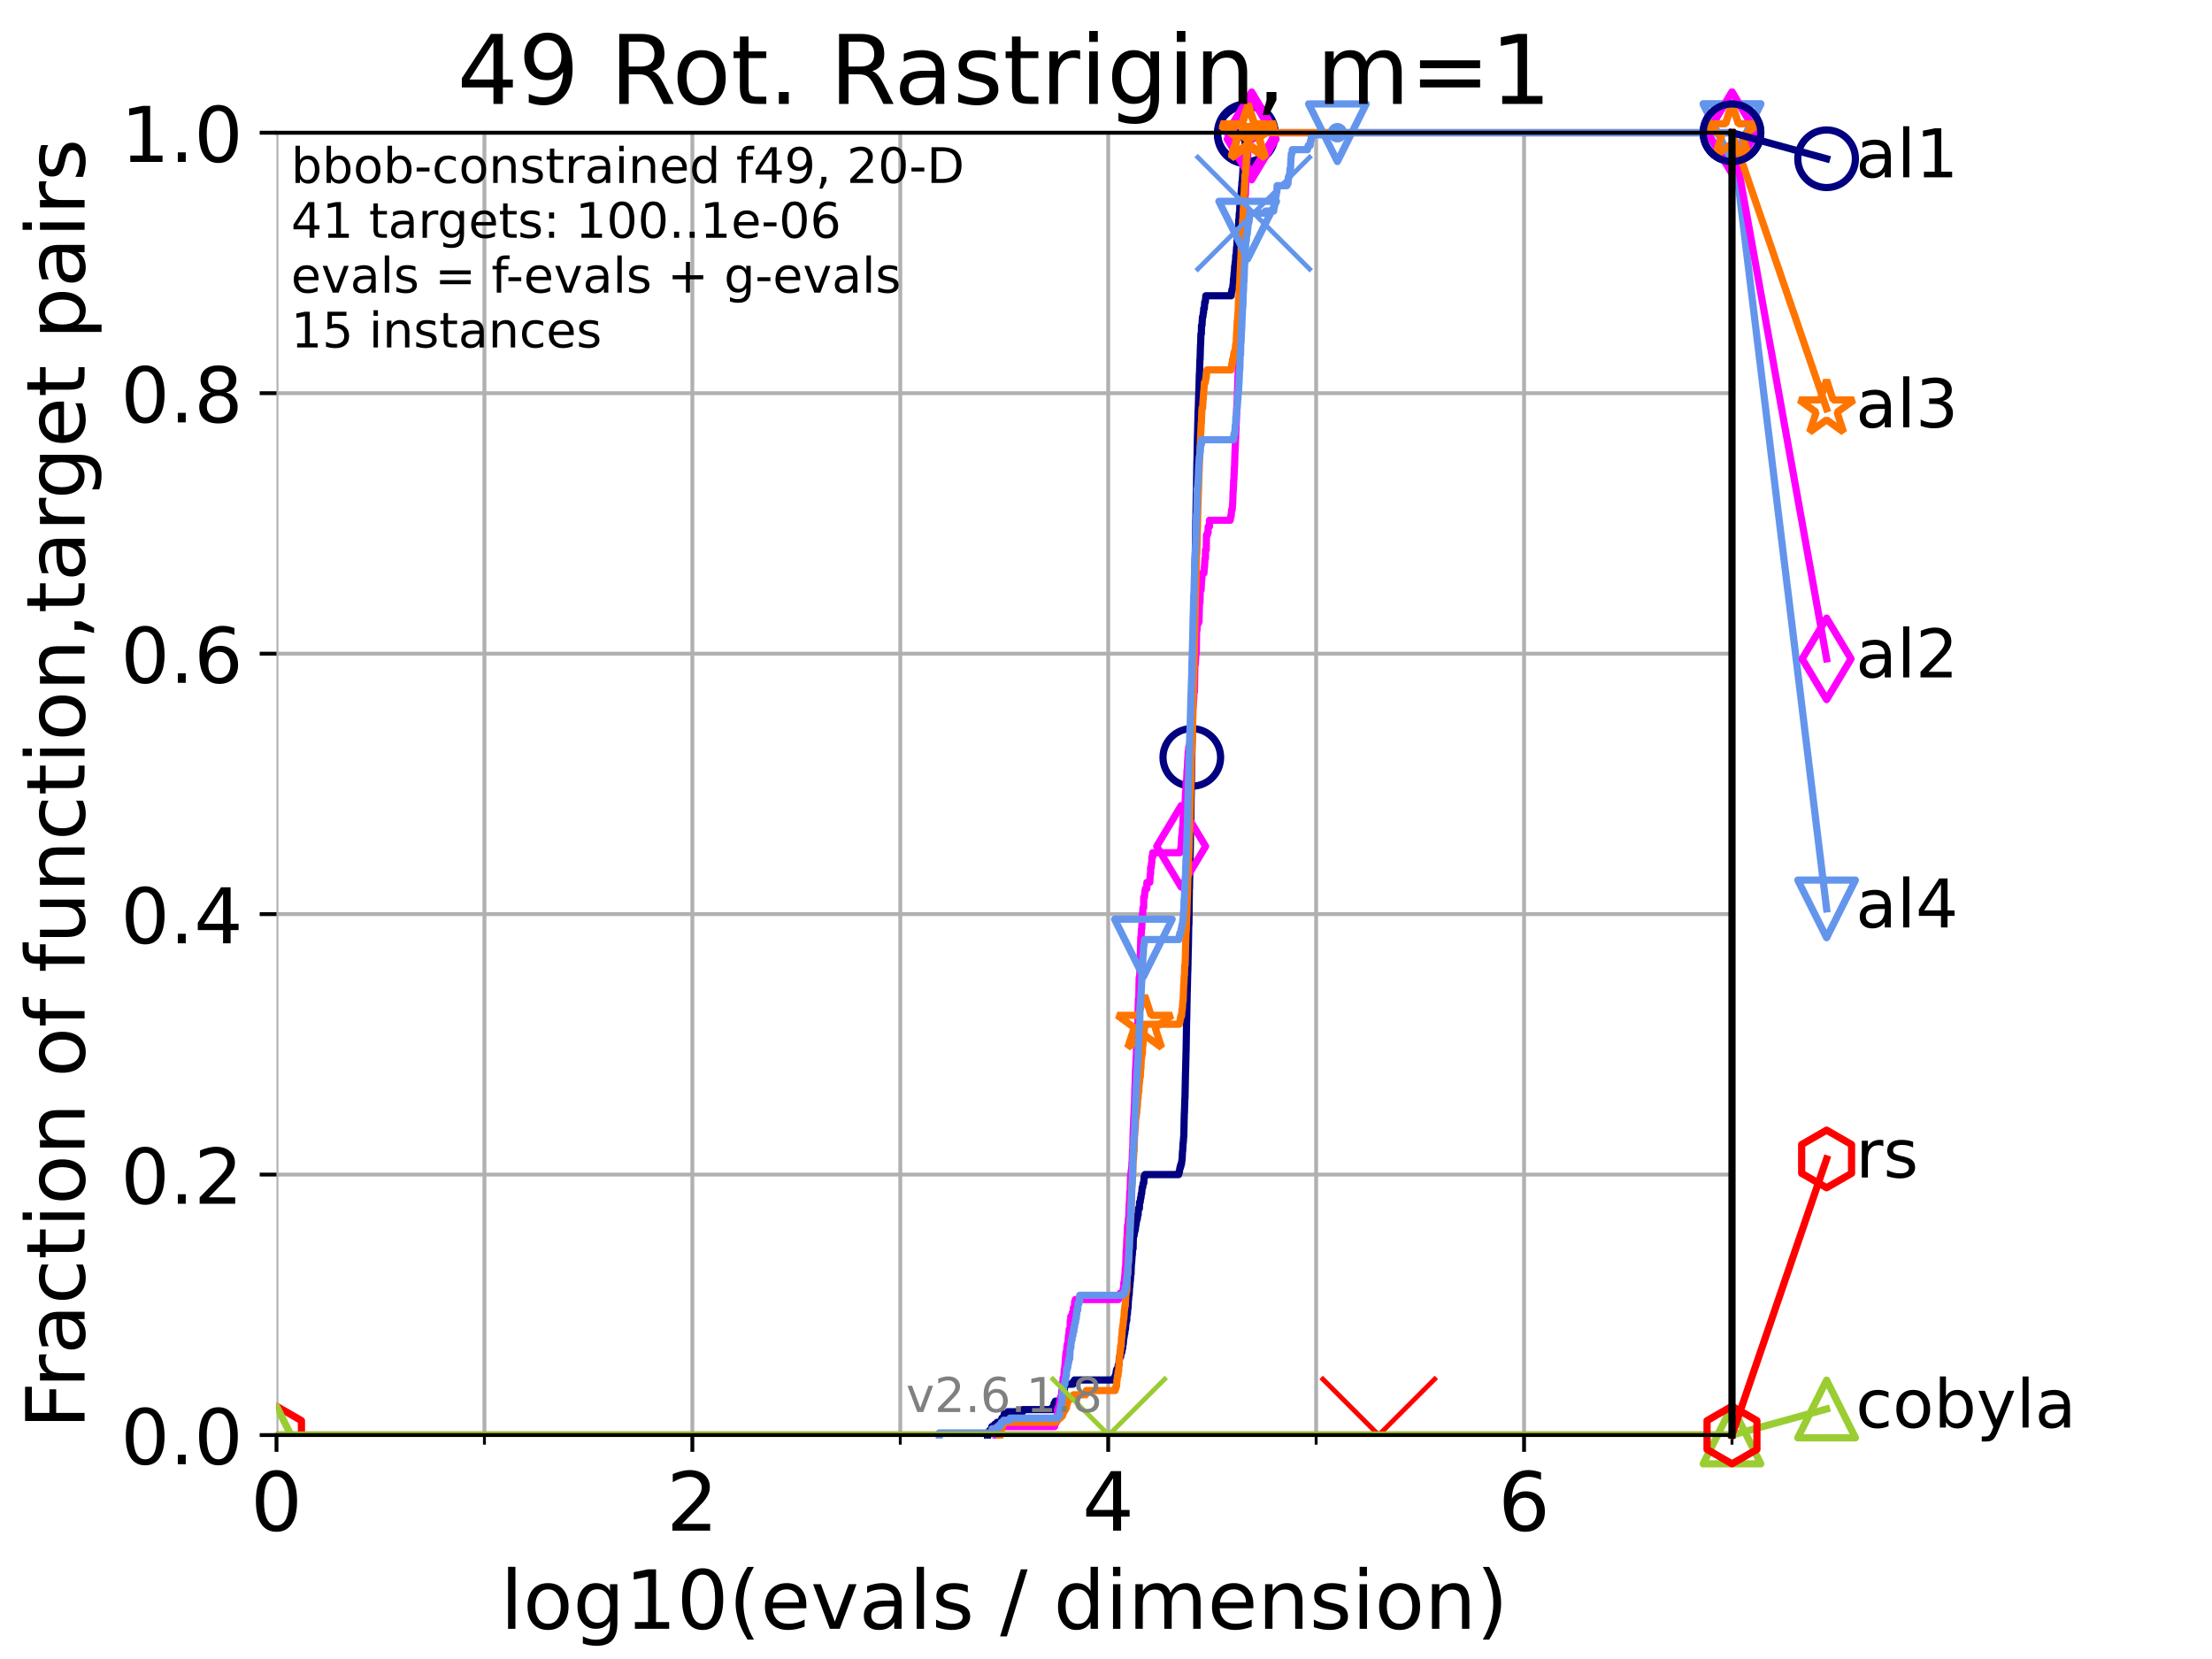 <?xml version="1.0" encoding="utf-8" standalone="no"?>
<!DOCTYPE svg PUBLIC "-//W3C//DTD SVG 1.1//EN"
  "http://www.w3.org/Graphics/SVG/1.1/DTD/svg11.dtd">
<!-- Created with matplotlib (https://matplotlib.org/) -->
<svg height="345.6pt" version="1.1" viewBox="0 0 460.8 345.6" width="460.8pt" xmlns="http://www.w3.org/2000/svg" xmlns:xlink="http://www.w3.org/1999/xlink">
 <defs>
  <style type="text/css">*{stroke-linecap:butt;stroke-linejoin:round;}</style>
 </defs>
 <g id="figure_1">
  <g id="patch_1">
   <path d="M 0 345.6 
L 460.8 345.6 
L 460.8 0 
L 0 0 
z
" style="fill:#ffffff;"/>
  </g>
  <g id="axes_1">
   <g id="patch_2">
    <path d="M 57.6 298.944 
L 360.806 298.944 
L 360.806 27.648 
L 57.6 27.648 
z
" style="fill:#ffffff;"/>
   </g>
   <g id="matplotlib.axis_1">
    <g id="xtick_1">
     <g id="line2d_1">
      <path clip-path="url(#p51a80a2682)" d="M 57.6 298.944 
L 57.6 27.648 
" style="fill:none;stroke:#b0b0b0;stroke-linecap:square;stroke-width:0.8;"/>
     </g>
     <g id="line2d_2">
      <defs>
       <path d="M 0 0 
L 0 3.5 
" id="m95469e48e2" style="stroke:#000000;stroke-width:0.8;"/>
      </defs>
      <g>
       <use style="stroke:#000000;stroke-width:0.8;" x="57.6" xlink:href="#m95469e48e2" y="298.944"/>
      </g>
     </g>
     <g id="text_1">
      <!-- 0 -->
      <g transform="translate(52.192 318.861)scale(0.17 -0.17)">
       <defs>
        <path d="M 31.781 66.406 
Q 24.172 66.406 20.328 58.906 
Q 16.5 51.422 16.5 36.375 
Q 16.5 21.391 20.328 13.891 
Q 24.172 6.391 31.781 6.391 
Q 39.453 6.391 43.281 13.891 
Q 47.125 21.391 47.125 36.375 
Q 47.125 51.422 43.281 58.906 
Q 39.453 66.406 31.781 66.406 
z
M 31.781 74.219 
Q 44.047 74.219 50.516 64.516 
Q 56.984 54.828 56.984 36.375 
Q 56.984 17.969 50.516 8.266 
Q 44.047 -1.422 31.781 -1.422 
Q 19.531 -1.422 13.062 8.266 
Q 6.594 17.969 6.594 36.375 
Q 6.594 54.828 13.062 64.516 
Q 19.531 74.219 31.781 74.219 
z
" id="DejaVuSans-48"/>
       </defs>
       <use xlink:href="#DejaVuSans-48"/>
      </g>
     </g>
    </g>
    <g id="xtick_2">
     <g id="line2d_3">
      <path clip-path="url(#p51a80a2682)" d="M 144.23 298.944 
L 144.23 27.648 
" style="fill:none;stroke:#b0b0b0;stroke-linecap:square;stroke-width:0.8;"/>
     </g>
     <g id="line2d_4">
      <g>
       <use style="stroke:#000000;stroke-width:0.8;" x="144.23" xlink:href="#m95469e48e2" y="298.944"/>
      </g>
     </g>
     <g id="text_2">
      <!-- 2 -->
      <g transform="translate(138.822 318.861)scale(0.17 -0.17)">
       <defs>
        <path d="M 19.188 8.297 
L 53.609 8.297 
L 53.609 0 
L 7.328 0 
L 7.328 8.297 
Q 12.938 14.109 22.625 23.891 
Q 32.328 33.688 34.812 36.531 
Q 39.547 41.844 41.422 45.531 
Q 43.312 49.219 43.312 52.781 
Q 43.312 58.594 39.234 62.25 
Q 35.156 65.922 28.609 65.922 
Q 23.969 65.922 18.812 64.312 
Q 13.672 62.703 7.812 59.422 
L 7.812 69.391 
Q 13.766 71.781 18.938 73 
Q 24.125 74.219 28.422 74.219 
Q 39.75 74.219 46.484 68.547 
Q 53.219 62.891 53.219 53.422 
Q 53.219 48.922 51.531 44.891 
Q 49.859 40.875 45.406 35.406 
Q 44.188 33.984 37.641 27.219 
Q 31.109 20.453 19.188 8.297 
z
" id="DejaVuSans-50"/>
       </defs>
       <use xlink:href="#DejaVuSans-50"/>
      </g>
     </g>
    </g>
    <g id="xtick_3">
     <g id="line2d_5">
      <path clip-path="url(#p51a80a2682)" d="M 230.861 298.944 
L 230.861 27.648 
" style="fill:none;stroke:#b0b0b0;stroke-linecap:square;stroke-width:0.8;"/>
     </g>
     <g id="line2d_6">
      <g>
       <use style="stroke:#000000;stroke-width:0.8;" x="230.861" xlink:href="#m95469e48e2" y="298.944"/>
      </g>
     </g>
     <g id="text_3">
      <!-- 4 -->
      <g transform="translate(225.453 318.861)scale(0.17 -0.17)">
       <defs>
        <path d="M 37.797 64.312 
L 12.891 25.391 
L 37.797 25.391 
z
M 35.203 72.906 
L 47.609 72.906 
L 47.609 25.391 
L 58.016 25.391 
L 58.016 17.188 
L 47.609 17.188 
L 47.609 0 
L 37.797 0 
L 37.797 17.188 
L 4.891 17.188 
L 4.891 26.703 
z
" id="DejaVuSans-52"/>
       </defs>
       <use xlink:href="#DejaVuSans-52"/>
      </g>
     </g>
    </g>
    <g id="xtick_4">
     <g id="line2d_7">
      <path clip-path="url(#p51a80a2682)" d="M 317.491 298.944 
L 317.491 27.648 
" style="fill:none;stroke:#b0b0b0;stroke-linecap:square;stroke-width:0.8;"/>
     </g>
     <g id="line2d_8">
      <g>
       <use style="stroke:#000000;stroke-width:0.8;" x="317.491" xlink:href="#m95469e48e2" y="298.944"/>
      </g>
     </g>
     <g id="text_4">
      <!-- 6 -->
      <g transform="translate(312.083 318.861)scale(0.17 -0.17)">
       <defs>
        <path d="M 33.016 40.375 
Q 26.375 40.375 22.484 35.828 
Q 18.609 31.297 18.609 23.391 
Q 18.609 15.531 22.484 10.953 
Q 26.375 6.391 33.016 6.391 
Q 39.656 6.391 43.531 10.953 
Q 47.406 15.531 47.406 23.391 
Q 47.406 31.297 43.531 35.828 
Q 39.656 40.375 33.016 40.375 
z
M 52.594 71.297 
L 52.594 62.312 
Q 48.875 64.062 45.094 64.984 
Q 41.312 65.922 37.594 65.922 
Q 27.828 65.922 22.672 59.328 
Q 17.531 52.734 16.797 39.406 
Q 19.672 43.656 24.016 45.922 
Q 28.375 48.188 33.594 48.188 
Q 44.578 48.188 50.953 41.516 
Q 57.328 34.859 57.328 23.391 
Q 57.328 12.156 50.688 5.359 
Q 44.047 -1.422 33.016 -1.422 
Q 20.359 -1.422 13.672 8.266 
Q 6.984 17.969 6.984 36.375 
Q 6.984 53.656 15.188 63.938 
Q 23.391 74.219 37.203 74.219 
Q 40.922 74.219 44.703 73.484 
Q 48.484 72.75 52.594 71.297 
z
" id="DejaVuSans-54"/>
       </defs>
       <use xlink:href="#DejaVuSans-54"/>
      </g>
     </g>
    </g>
    <g id="xtick_5">
     <g id="line2d_9">
      <path clip-path="url(#p51a80a2682)" d="M 100.915 298.944 
L 100.915 27.648 
" style="fill:none;stroke:#b0b0b0;stroke-linecap:square;stroke-width:0.8;"/>
     </g>
     <g id="line2d_10">
      <defs>
       <path d="M 0 0 
L 0 2 
" id="m4c4797ad49" style="stroke:#000000;stroke-width:0.6;"/>
      </defs>
      <g>
       <use style="stroke:#000000;stroke-width:0.6;" x="100.915" xlink:href="#m4c4797ad49" y="298.944"/>
      </g>
     </g>
    </g>
    <g id="xtick_6">
     <g id="line2d_11">
      <path clip-path="url(#p51a80a2682)" d="M 187.546 298.944 
L 187.546 27.648 
" style="fill:none;stroke:#b0b0b0;stroke-linecap:square;stroke-width:0.8;"/>
     </g>
     <g id="line2d_12">
      <g>
       <use style="stroke:#000000;stroke-width:0.6;" x="187.546" xlink:href="#m4c4797ad49" y="298.944"/>
      </g>
     </g>
    </g>
    <g id="xtick_7">
     <g id="line2d_13">
      <path clip-path="url(#p51a80a2682)" d="M 274.176 298.944 
L 274.176 27.648 
" style="fill:none;stroke:#b0b0b0;stroke-linecap:square;stroke-width:0.8;"/>
     </g>
     <g id="line2d_14">
      <g>
       <use style="stroke:#000000;stroke-width:0.6;" x="274.176" xlink:href="#m4c4797ad49" y="298.944"/>
      </g>
     </g>
    </g>
    <g id="xtick_8">
     <g id="line2d_15">
      <path clip-path="url(#p51a80a2682)" d="M 360.806 298.944 
L 360.806 27.648 
" style="fill:none;stroke:#b0b0b0;stroke-linecap:square;stroke-width:0.8;"/>
     </g>
     <g id="line2d_16">
      <g>
       <use style="stroke:#000000;stroke-width:0.6;" x="360.806" xlink:href="#m4c4797ad49" y="298.944"/>
      </g>
     </g>
    </g>
    <g id="text_5">
     <!-- log10(evals / dimension) -->
     <g transform="translate(104.239 339.314)scale(0.17 -0.17)">
      <defs>
       <path d="M 9.422 75.984 
L 18.406 75.984 
L 18.406 0 
L 9.422 0 
z
" id="DejaVuSans-108"/>
       <path d="M 30.609 48.391 
Q 23.391 48.391 19.188 42.75 
Q 14.984 37.109 14.984 27.297 
Q 14.984 17.484 19.156 11.844 
Q 23.344 6.203 30.609 6.203 
Q 37.797 6.203 41.984 11.859 
Q 46.188 17.531 46.188 27.297 
Q 46.188 37.016 41.984 42.703 
Q 37.797 48.391 30.609 48.391 
z
M 30.609 56 
Q 42.328 56 49.016 48.375 
Q 55.719 40.766 55.719 27.297 
Q 55.719 13.875 49.016 6.219 
Q 42.328 -1.422 30.609 -1.422 
Q 18.844 -1.422 12.172 6.219 
Q 5.516 13.875 5.516 27.297 
Q 5.516 40.766 12.172 48.375 
Q 18.844 56 30.609 56 
z
" id="DejaVuSans-111"/>
       <path d="M 45.406 27.984 
Q 45.406 37.75 41.375 43.109 
Q 37.359 48.484 30.078 48.484 
Q 22.859 48.484 18.828 43.109 
Q 14.797 37.75 14.797 27.984 
Q 14.797 18.266 18.828 12.891 
Q 22.859 7.516 30.078 7.516 
Q 37.359 7.516 41.375 12.891 
Q 45.406 18.266 45.406 27.984 
z
M 54.391 6.781 
Q 54.391 -7.172 48.188 -13.984 
Q 42 -20.797 29.203 -20.797 
Q 24.469 -20.797 20.266 -20.094 
Q 16.062 -19.391 12.109 -17.922 
L 12.109 -9.188 
Q 16.062 -11.328 19.922 -12.344 
Q 23.781 -13.375 27.781 -13.375 
Q 36.625 -13.375 41.016 -8.766 
Q 45.406 -4.156 45.406 5.172 
L 45.406 9.625 
Q 42.625 4.781 38.281 2.391 
Q 33.938 0 27.875 0 
Q 17.828 0 11.672 7.656 
Q 5.516 15.328 5.516 27.984 
Q 5.516 40.672 11.672 48.328 
Q 17.828 56 27.875 56 
Q 33.938 56 38.281 53.609 
Q 42.625 51.219 45.406 46.391 
L 45.406 54.688 
L 54.391 54.688 
z
" id="DejaVuSans-103"/>
       <path d="M 12.406 8.297 
L 28.516 8.297 
L 28.516 63.922 
L 10.984 60.406 
L 10.984 69.391 
L 28.422 72.906 
L 38.281 72.906 
L 38.281 8.297 
L 54.391 8.297 
L 54.391 0 
L 12.406 0 
z
" id="DejaVuSans-49"/>
       <path d="M 31 75.875 
Q 24.469 64.656 21.281 53.656 
Q 18.109 42.672 18.109 31.391 
Q 18.109 20.125 21.312 9.062 
Q 24.516 -2 31 -13.188 
L 23.188 -13.188 
Q 15.875 -1.703 12.234 9.375 
Q 8.594 20.453 8.594 31.391 
Q 8.594 42.281 12.203 53.312 
Q 15.828 64.359 23.188 75.875 
z
" id="DejaVuSans-40"/>
       <path d="M 56.203 29.594 
L 56.203 25.203 
L 14.891 25.203 
Q 15.484 15.922 20.484 11.062 
Q 25.484 6.203 34.422 6.203 
Q 39.594 6.203 44.453 7.469 
Q 49.312 8.734 54.109 11.281 
L 54.109 2.781 
Q 49.266 0.734 44.188 -0.344 
Q 39.109 -1.422 33.891 -1.422 
Q 20.797 -1.422 13.156 6.188 
Q 5.516 13.812 5.516 26.812 
Q 5.516 40.234 12.766 48.109 
Q 20.016 56 32.328 56 
Q 43.359 56 49.781 48.891 
Q 56.203 41.797 56.203 29.594 
z
M 47.219 32.234 
Q 47.125 39.594 43.094 43.984 
Q 39.062 48.391 32.422 48.391 
Q 24.906 48.391 20.391 44.141 
Q 15.875 39.891 15.188 32.172 
z
" id="DejaVuSans-101"/>
       <path d="M 2.984 54.688 
L 12.5 54.688 
L 29.594 8.797 
L 46.688 54.688 
L 56.203 54.688 
L 35.688 0 
L 23.484 0 
z
" id="DejaVuSans-118"/>
       <path d="M 34.281 27.484 
Q 23.391 27.484 19.188 25 
Q 14.984 22.516 14.984 16.5 
Q 14.984 11.719 18.141 8.906 
Q 21.297 6.109 26.703 6.109 
Q 34.188 6.109 38.703 11.406 
Q 43.219 16.703 43.219 25.484 
L 43.219 27.484 
z
M 52.203 31.203 
L 52.203 0 
L 43.219 0 
L 43.219 8.297 
Q 40.141 3.328 35.547 0.953 
Q 30.953 -1.422 24.312 -1.422 
Q 15.922 -1.422 10.953 3.297 
Q 6 8.016 6 15.922 
Q 6 25.141 12.172 29.828 
Q 18.359 34.516 30.609 34.516 
L 43.219 34.516 
L 43.219 35.406 
Q 43.219 41.609 39.141 45 
Q 35.062 48.391 27.688 48.391 
Q 23 48.391 18.547 47.266 
Q 14.109 46.141 10.016 43.891 
L 10.016 52.203 
Q 14.938 54.109 19.578 55.047 
Q 24.219 56 28.609 56 
Q 40.484 56 46.344 49.844 
Q 52.203 43.703 52.203 31.203 
z
" id="DejaVuSans-97"/>
       <path d="M 44.281 53.078 
L 44.281 44.578 
Q 40.484 46.531 36.375 47.5 
Q 32.281 48.484 27.875 48.484 
Q 21.188 48.484 17.844 46.438 
Q 14.5 44.391 14.5 40.281 
Q 14.5 37.156 16.891 35.375 
Q 19.281 33.594 26.516 31.984 
L 29.594 31.297 
Q 39.156 29.25 43.188 25.516 
Q 47.219 21.781 47.219 15.094 
Q 47.219 7.469 41.188 3.016 
Q 35.156 -1.422 24.609 -1.422 
Q 20.219 -1.422 15.453 -0.562 
Q 10.688 0.297 5.422 2 
L 5.422 11.281 
Q 10.406 8.688 15.234 7.391 
Q 20.062 6.109 24.812 6.109 
Q 31.156 6.109 34.562 8.281 
Q 37.984 10.453 37.984 14.406 
Q 37.984 18.062 35.516 20.016 
Q 33.062 21.969 24.703 23.781 
L 21.578 24.516 
Q 13.234 26.266 9.516 29.906 
Q 5.812 33.547 5.812 39.891 
Q 5.812 47.609 11.281 51.797 
Q 16.75 56 26.812 56 
Q 31.781 56 36.172 55.266 
Q 40.578 54.547 44.281 53.078 
z
" id="DejaVuSans-115"/>
       <path id="DejaVuSans-32"/>
       <path d="M 25.391 72.906 
L 33.688 72.906 
L 8.297 -9.281 
L 0 -9.281 
z
" id="DejaVuSans-47"/>
       <path d="M 45.406 46.391 
L 45.406 75.984 
L 54.391 75.984 
L 54.391 0 
L 45.406 0 
L 45.406 8.203 
Q 42.578 3.328 38.25 0.953 
Q 33.938 -1.422 27.875 -1.422 
Q 17.969 -1.422 11.734 6.484 
Q 5.516 14.406 5.516 27.297 
Q 5.516 40.188 11.734 48.094 
Q 17.969 56 27.875 56 
Q 33.938 56 38.25 53.625 
Q 42.578 51.266 45.406 46.391 
z
M 14.797 27.297 
Q 14.797 17.391 18.875 11.75 
Q 22.953 6.109 30.078 6.109 
Q 37.203 6.109 41.297 11.75 
Q 45.406 17.391 45.406 27.297 
Q 45.406 37.203 41.297 42.844 
Q 37.203 48.484 30.078 48.484 
Q 22.953 48.484 18.875 42.844 
Q 14.797 37.203 14.797 27.297 
z
" id="DejaVuSans-100"/>
       <path d="M 9.422 54.688 
L 18.406 54.688 
L 18.406 0 
L 9.422 0 
z
M 9.422 75.984 
L 18.406 75.984 
L 18.406 64.594 
L 9.422 64.594 
z
" id="DejaVuSans-105"/>
       <path d="M 52 44.188 
Q 55.375 50.25 60.062 53.125 
Q 64.75 56 71.094 56 
Q 79.641 56 84.281 50.016 
Q 88.922 44.047 88.922 33.016 
L 88.922 0 
L 79.891 0 
L 79.891 32.719 
Q 79.891 40.578 77.094 44.375 
Q 74.312 48.188 68.609 48.188 
Q 61.625 48.188 57.562 43.547 
Q 53.516 38.922 53.516 30.906 
L 53.516 0 
L 44.484 0 
L 44.484 32.719 
Q 44.484 40.625 41.703 44.406 
Q 38.922 48.188 33.109 48.188 
Q 26.219 48.188 22.156 43.531 
Q 18.109 38.875 18.109 30.906 
L 18.109 0 
L 9.078 0 
L 9.078 54.688 
L 18.109 54.688 
L 18.109 46.188 
Q 21.188 51.219 25.484 53.609 
Q 29.781 56 35.688 56 
Q 41.656 56 45.828 52.969 
Q 50 49.953 52 44.188 
z
" id="DejaVuSans-109"/>
       <path d="M 54.891 33.016 
L 54.891 0 
L 45.906 0 
L 45.906 32.719 
Q 45.906 40.484 42.875 44.328 
Q 39.844 48.188 33.797 48.188 
Q 26.516 48.188 22.312 43.547 
Q 18.109 38.922 18.109 30.906 
L 18.109 0 
L 9.078 0 
L 9.078 54.688 
L 18.109 54.688 
L 18.109 46.188 
Q 21.344 51.125 25.703 53.562 
Q 30.078 56 35.797 56 
Q 45.219 56 50.047 50.172 
Q 54.891 44.344 54.891 33.016 
z
" id="DejaVuSans-110"/>
       <path d="M 8.016 75.875 
L 15.828 75.875 
Q 23.141 64.359 26.781 53.312 
Q 30.422 42.281 30.422 31.391 
Q 30.422 20.453 26.781 9.375 
Q 23.141 -1.703 15.828 -13.188 
L 8.016 -13.188 
Q 14.5 -2 17.703 9.062 
Q 20.906 20.125 20.906 31.391 
Q 20.906 42.672 17.703 53.656 
Q 14.5 64.656 8.016 75.875 
z
" id="DejaVuSans-41"/>
      </defs>
      <use xlink:href="#DejaVuSans-108"/>
      <use x="27.783" xlink:href="#DejaVuSans-111"/>
      <use x="88.965" xlink:href="#DejaVuSans-103"/>
      <use x="152.441" xlink:href="#DejaVuSans-49"/>
      <use x="216.064" xlink:href="#DejaVuSans-48"/>
      <use x="279.688" xlink:href="#DejaVuSans-40"/>
      <use x="318.701" xlink:href="#DejaVuSans-101"/>
      <use x="380.225" xlink:href="#DejaVuSans-118"/>
      <use x="439.404" xlink:href="#DejaVuSans-97"/>
      <use x="500.684" xlink:href="#DejaVuSans-108"/>
      <use x="528.467" xlink:href="#DejaVuSans-115"/>
      <use x="580.566" xlink:href="#DejaVuSans-32"/>
      <use x="612.354" xlink:href="#DejaVuSans-47"/>
      <use x="646.045" xlink:href="#DejaVuSans-32"/>
      <use x="677.832" xlink:href="#DejaVuSans-100"/>
      <use x="741.309" xlink:href="#DejaVuSans-105"/>
      <use x="769.092" xlink:href="#DejaVuSans-109"/>
      <use x="866.504" xlink:href="#DejaVuSans-101"/>
      <use x="928.027" xlink:href="#DejaVuSans-110"/>
      <use x="991.406" xlink:href="#DejaVuSans-115"/>
      <use x="1043.506" xlink:href="#DejaVuSans-105"/>
      <use x="1071.289" xlink:href="#DejaVuSans-111"/>
      <use x="1132.471" xlink:href="#DejaVuSans-110"/>
      <use x="1195.85" xlink:href="#DejaVuSans-41"/>
     </g>
    </g>
   </g>
   <g id="matplotlib.axis_2">
    <g id="ytick_1">
     <g id="line2d_17">
      <path clip-path="url(#p51a80a2682)" d="M 57.6 298.944 
L 360.806 298.944 
" style="fill:none;stroke:#b0b0b0;stroke-linecap:square;stroke-width:0.8;"/>
     </g>
     <g id="line2d_18">
      <defs>
       <path d="M 0 0 
L -3.5 0 
" id="m4b464661fc" style="stroke:#000000;stroke-width:0.8;"/>
      </defs>
      <g>
       <use style="stroke:#000000;stroke-width:0.8;" x="57.6" xlink:href="#m4b464661fc" y="298.944"/>
      </g>
     </g>
     <g id="text_6">
      <!-- 0.0 -->
      <g transform="translate(25.155 305.023)scale(0.16 -0.16)">
       <defs>
        <path d="M 10.688 12.406 
L 21 12.406 
L 21 0 
L 10.688 0 
z
" id="DejaVuSans-46"/>
       </defs>
       <use xlink:href="#DejaVuSans-48"/>
       <use x="63.623" xlink:href="#DejaVuSans-46"/>
       <use x="95.41" xlink:href="#DejaVuSans-48"/>
      </g>
     </g>
    </g>
    <g id="ytick_2">
     <g id="line2d_19">
      <path clip-path="url(#p51a80a2682)" d="M 57.6 244.685 
L 360.806 244.685 
" style="fill:none;stroke:#b0b0b0;stroke-linecap:square;stroke-width:0.8;"/>
     </g>
     <g id="line2d_20">
      <g>
       <use style="stroke:#000000;stroke-width:0.8;" x="57.6" xlink:href="#m4b464661fc" y="244.685"/>
      </g>
     </g>
     <g id="text_7">
      <!-- 0.2 -->
      <g transform="translate(25.155 250.764)scale(0.16 -0.16)">
       <use xlink:href="#DejaVuSans-48"/>
       <use x="63.623" xlink:href="#DejaVuSans-46"/>
       <use x="95.41" xlink:href="#DejaVuSans-50"/>
      </g>
     </g>
    </g>
    <g id="ytick_3">
     <g id="line2d_21">
      <path clip-path="url(#p51a80a2682)" d="M 57.6 190.426 
L 360.806 190.426 
" style="fill:none;stroke:#b0b0b0;stroke-linecap:square;stroke-width:0.8;"/>
     </g>
     <g id="line2d_22">
      <g>
       <use style="stroke:#000000;stroke-width:0.8;" x="57.6" xlink:href="#m4b464661fc" y="190.426"/>
      </g>
     </g>
     <g id="text_8">
      <!-- 0.4 -->
      <g transform="translate(25.155 196.504)scale(0.16 -0.16)">
       <use xlink:href="#DejaVuSans-48"/>
       <use x="63.623" xlink:href="#DejaVuSans-46"/>
       <use x="95.41" xlink:href="#DejaVuSans-52"/>
      </g>
     </g>
    </g>
    <g id="ytick_4">
     <g id="line2d_23">
      <path clip-path="url(#p51a80a2682)" d="M 57.6 136.166 
L 360.806 136.166 
" style="fill:none;stroke:#b0b0b0;stroke-linecap:square;stroke-width:0.8;"/>
     </g>
     <g id="line2d_24">
      <g>
       <use style="stroke:#000000;stroke-width:0.8;" x="57.6" xlink:href="#m4b464661fc" y="136.166"/>
      </g>
     </g>
     <g id="text_9">
      <!-- 0.6 -->
      <g transform="translate(25.155 142.245)scale(0.16 -0.16)">
       <use xlink:href="#DejaVuSans-48"/>
       <use x="63.623" xlink:href="#DejaVuSans-46"/>
       <use x="95.41" xlink:href="#DejaVuSans-54"/>
      </g>
     </g>
    </g>
    <g id="ytick_5">
     <g id="line2d_25">
      <path clip-path="url(#p51a80a2682)" d="M 57.6 81.907 
L 360.806 81.907 
" style="fill:none;stroke:#b0b0b0;stroke-linecap:square;stroke-width:0.8;"/>
     </g>
     <g id="line2d_26">
      <g>
       <use style="stroke:#000000;stroke-width:0.8;" x="57.6" xlink:href="#m4b464661fc" y="81.907"/>
      </g>
     </g>
     <g id="text_10">
      <!-- 0.8 -->
      <g transform="translate(25.155 87.986)scale(0.16 -0.16)">
       <defs>
        <path d="M 31.781 34.625 
Q 24.75 34.625 20.719 30.859 
Q 16.703 27.094 16.703 20.516 
Q 16.703 13.922 20.719 10.156 
Q 24.75 6.391 31.781 6.391 
Q 38.812 6.391 42.859 10.172 
Q 46.922 13.969 46.922 20.516 
Q 46.922 27.094 42.891 30.859 
Q 38.875 34.625 31.781 34.625 
z
M 21.922 38.812 
Q 15.578 40.375 12.031 44.719 
Q 8.5 49.078 8.5 55.328 
Q 8.5 64.062 14.719 69.141 
Q 20.953 74.219 31.781 74.219 
Q 42.672 74.219 48.875 69.141 
Q 55.078 64.062 55.078 55.328 
Q 55.078 49.078 51.531 44.719 
Q 48 40.375 41.703 38.812 
Q 48.828 37.156 52.797 32.312 
Q 56.781 27.484 56.781 20.516 
Q 56.781 9.906 50.312 4.234 
Q 43.844 -1.422 31.781 -1.422 
Q 19.734 -1.422 13.25 4.234 
Q 6.781 9.906 6.781 20.516 
Q 6.781 27.484 10.781 32.312 
Q 14.797 37.156 21.922 38.812 
z
M 18.312 54.391 
Q 18.312 48.734 21.844 45.562 
Q 25.391 42.391 31.781 42.391 
Q 38.141 42.391 41.719 45.562 
Q 45.312 48.734 45.312 54.391 
Q 45.312 60.062 41.719 63.234 
Q 38.141 66.406 31.781 66.406 
Q 25.391 66.406 21.844 63.234 
Q 18.312 60.062 18.312 54.391 
z
" id="DejaVuSans-56"/>
       </defs>
       <use xlink:href="#DejaVuSans-48"/>
       <use x="63.623" xlink:href="#DejaVuSans-46"/>
       <use x="95.41" xlink:href="#DejaVuSans-56"/>
      </g>
     </g>
    </g>
    <g id="ytick_6">
     <g id="line2d_27">
      <path clip-path="url(#p51a80a2682)" d="M 57.6 27.648 
L 360.806 27.648 
" style="fill:none;stroke:#b0b0b0;stroke-linecap:square;stroke-width:0.8;"/>
     </g>
     <g id="line2d_28">
      <g>
       <use style="stroke:#000000;stroke-width:0.8;" x="57.6" xlink:href="#m4b464661fc" y="27.648"/>
      </g>
     </g>
     <g id="text_11">
      <!-- 1.0 -->
      <g transform="translate(25.155 33.727)scale(0.16 -0.16)">
       <use xlink:href="#DejaVuSans-49"/>
       <use x="63.623" xlink:href="#DejaVuSans-46"/>
       <use x="95.41" xlink:href="#DejaVuSans-48"/>
      </g>
     </g>
    </g>
    <g id="text_12">
     <!-- Fraction of function,target pairs -->
     <g transform="translate(17.62 297.681)rotate(-90)scale(0.17 -0.17)">
      <defs>
       <path d="M 9.812 72.906 
L 51.703 72.906 
L 51.703 64.594 
L 19.672 64.594 
L 19.672 43.109 
L 48.578 43.109 
L 48.578 34.812 
L 19.672 34.812 
L 19.672 0 
L 9.812 0 
z
" id="DejaVuSans-70"/>
       <path d="M 41.109 46.297 
Q 39.594 47.172 37.812 47.578 
Q 36.031 48 33.891 48 
Q 26.266 48 22.188 43.047 
Q 18.109 38.094 18.109 28.812 
L 18.109 0 
L 9.078 0 
L 9.078 54.688 
L 18.109 54.688 
L 18.109 46.188 
Q 20.953 51.172 25.484 53.578 
Q 30.031 56 36.531 56 
Q 37.453 56 38.578 55.875 
Q 39.703 55.766 41.062 55.516 
z
" id="DejaVuSans-114"/>
       <path d="M 48.781 52.594 
L 48.781 44.188 
Q 44.969 46.297 41.141 47.344 
Q 37.312 48.391 33.406 48.391 
Q 24.656 48.391 19.812 42.844 
Q 14.984 37.312 14.984 27.297 
Q 14.984 17.281 19.812 11.734 
Q 24.656 6.203 33.406 6.203 
Q 37.312 6.203 41.141 7.25 
Q 44.969 8.297 48.781 10.406 
L 48.781 2.094 
Q 45.016 0.344 40.984 -0.531 
Q 36.969 -1.422 32.422 -1.422 
Q 20.062 -1.422 12.781 6.344 
Q 5.516 14.109 5.516 27.297 
Q 5.516 40.672 12.859 48.328 
Q 20.219 56 33.016 56 
Q 37.156 56 41.109 55.141 
Q 45.062 54.297 48.781 52.594 
z
" id="DejaVuSans-99"/>
       <path d="M 18.312 70.219 
L 18.312 54.688 
L 36.812 54.688 
L 36.812 47.703 
L 18.312 47.703 
L 18.312 18.016 
Q 18.312 11.328 20.141 9.422 
Q 21.969 7.516 27.594 7.516 
L 36.812 7.516 
L 36.812 0 
L 27.594 0 
Q 17.188 0 13.234 3.875 
Q 9.281 7.766 9.281 18.016 
L 9.281 47.703 
L 2.688 47.703 
L 2.688 54.688 
L 9.281 54.688 
L 9.281 70.219 
z
" id="DejaVuSans-116"/>
       <path d="M 37.109 75.984 
L 37.109 68.5 
L 28.516 68.5 
Q 23.688 68.5 21.797 66.547 
Q 19.922 64.594 19.922 59.516 
L 19.922 54.688 
L 34.719 54.688 
L 34.719 47.703 
L 19.922 47.703 
L 19.922 0 
L 10.891 0 
L 10.891 47.703 
L 2.297 47.703 
L 2.297 54.688 
L 10.891 54.688 
L 10.891 58.5 
Q 10.891 67.625 15.141 71.797 
Q 19.391 75.984 28.609 75.984 
z
" id="DejaVuSans-102"/>
       <path d="M 8.5 21.578 
L 8.5 54.688 
L 17.484 54.688 
L 17.484 21.922 
Q 17.484 14.156 20.5 10.266 
Q 23.531 6.391 29.594 6.391 
Q 36.859 6.391 41.078 11.031 
Q 45.312 15.672 45.312 23.688 
L 45.312 54.688 
L 54.297 54.688 
L 54.297 0 
L 45.312 0 
L 45.312 8.406 
Q 42.047 3.422 37.719 1 
Q 33.406 -1.422 27.688 -1.422 
Q 18.266 -1.422 13.375 4.438 
Q 8.5 10.297 8.5 21.578 
z
M 31.109 56 
z
" id="DejaVuSans-117"/>
       <path d="M 11.719 12.406 
L 22.016 12.406 
L 22.016 4 
L 14.016 -11.625 
L 7.719 -11.625 
L 11.719 4 
z
" id="DejaVuSans-44"/>
       <path d="M 18.109 8.203 
L 18.109 -20.797 
L 9.078 -20.797 
L 9.078 54.688 
L 18.109 54.688 
L 18.109 46.391 
Q 20.953 51.266 25.266 53.625 
Q 29.594 56 35.594 56 
Q 45.562 56 51.781 48.094 
Q 58.016 40.188 58.016 27.297 
Q 58.016 14.406 51.781 6.484 
Q 45.562 -1.422 35.594 -1.422 
Q 29.594 -1.422 25.266 0.953 
Q 20.953 3.328 18.109 8.203 
z
M 48.688 27.297 
Q 48.688 37.203 44.609 42.844 
Q 40.531 48.484 33.406 48.484 
Q 26.266 48.484 22.188 42.844 
Q 18.109 37.203 18.109 27.297 
Q 18.109 17.391 22.188 11.75 
Q 26.266 6.109 33.406 6.109 
Q 40.531 6.109 44.609 11.75 
Q 48.688 17.391 48.688 27.297 
z
" id="DejaVuSans-112"/>
      </defs>
      <use xlink:href="#DejaVuSans-70"/>
      <use x="50.27" xlink:href="#DejaVuSans-114"/>
      <use x="91.383" xlink:href="#DejaVuSans-97"/>
      <use x="152.662" xlink:href="#DejaVuSans-99"/>
      <use x="207.643" xlink:href="#DejaVuSans-116"/>
      <use x="246.852" xlink:href="#DejaVuSans-105"/>
      <use x="274.635" xlink:href="#DejaVuSans-111"/>
      <use x="335.816" xlink:href="#DejaVuSans-110"/>
      <use x="399.195" xlink:href="#DejaVuSans-32"/>
      <use x="430.982" xlink:href="#DejaVuSans-111"/>
      <use x="492.164" xlink:href="#DejaVuSans-102"/>
      <use x="527.369" xlink:href="#DejaVuSans-32"/>
      <use x="559.156" xlink:href="#DejaVuSans-102"/>
      <use x="594.361" xlink:href="#DejaVuSans-117"/>
      <use x="657.74" xlink:href="#DejaVuSans-110"/>
      <use x="721.119" xlink:href="#DejaVuSans-99"/>
      <use x="776.1" xlink:href="#DejaVuSans-116"/>
      <use x="815.309" xlink:href="#DejaVuSans-105"/>
      <use x="843.092" xlink:href="#DejaVuSans-111"/>
      <use x="904.273" xlink:href="#DejaVuSans-110"/>
      <use x="967.652" xlink:href="#DejaVuSans-44"/>
      <use x="999.439" xlink:href="#DejaVuSans-116"/>
      <use x="1038.648" xlink:href="#DejaVuSans-97"/>
      <use x="1099.928" xlink:href="#DejaVuSans-114"/>
      <use x="1139.291" xlink:href="#DejaVuSans-103"/>
      <use x="1202.768" xlink:href="#DejaVuSans-101"/>
      <use x="1264.291" xlink:href="#DejaVuSans-116"/>
      <use x="1303.5" xlink:href="#DejaVuSans-32"/>
      <use x="1335.287" xlink:href="#DejaVuSans-112"/>
      <use x="1398.764" xlink:href="#DejaVuSans-97"/>
      <use x="1460.043" xlink:href="#DejaVuSans-105"/>
      <use x="1487.826" xlink:href="#DejaVuSans-114"/>
      <use x="1528.939" xlink:href="#DejaVuSans-115"/>
     </g>
    </g>
   </g>
   <g id="line2d_29">
    <defs>
     <path d="M 0 1.5 
C 0.398 1.5 0.779 1.342 1.061 1.061 
C 1.342 0.779 1.5 0.398 1.5 0 
C 1.5 -0.398 1.342 -0.779 1.061 -1.061 
C 0.779 -1.342 0.398 -1.5 0 -1.5 
C -0.398 -1.5 -0.779 -1.342 -1.061 -1.061 
C -1.342 -0.779 -1.5 -0.398 -1.5 0 
C -1.5 0.398 -1.342 0.779 -1.061 1.061 
C -0.779 1.342 -0.398 1.5 0 1.5 
z
" id="mcf50f4fd3c" style="stroke:#000080;"/>
    </defs>
    <g>
     <use style="fill:#000080;stroke:#000080;" x="259.631" xlink:href="#mcf50f4fd3c" y="27.648"/>
     <use style="fill:#000080;stroke:#000080;" x="259.631" xlink:href="#mcf50f4fd3c" y="27.648"/>
    </g>
   </g>
   <g id="line2d_30">
    <path d="M 205.719 298.944 
L 205.719 298.503 
L 206.068 298.503 
L 206.068 298.062 
L 206.497 298.062 
L 206.497 297.621 
L 206.611 297.621 
L 206.611 297.179 
L 207.18 297.179 
L 207.18 296.738 
L 207.694 296.738 
L 207.694 296.297 
L 208.512 296.297 
L 208.512 295.856 
L 208.723 295.856 
L 208.723 295.415 
L 209.104 295.415 
L 209.201 294.533 
L 209.948 294.533 
L 209.948 294.092 
L 213.055 294.092 
L 213.055 293.65 
L 219.204 293.65 
L 219.204 293.209 
L 219.497 293.209 
L 219.594 292.327 
L 219.841 292.327 
L 219.841 291.886 
L 220.981 291.886 
L 220.981 291.445 
L 221.229 291.445 
L 221.229 291.004 
L 221.57 291.004 
L 221.661 289.68 
L 221.727 289.68 
L 221.786 288.798 
L 221.878 288.798 
L 221.878 288.357 
L 223.519 288.357 
L 223.519 287.916 
L 223.826 287.916 
L 223.826 287.475 
L 232.076 287.475 
L 232.076 287.033 
L 232.314 287.033 
L 232.314 286.592 
L 232.441 286.592 
L 232.515 285.71 
L 232.623 285.71 
L 232.623 285.269 
L 232.881 285.269 
L 232.937 284.387 
L 233.069 284.387 
L 233.165 283.063 
L 233.242 283.063 
L 233.242 282.622 
L 233.463 282.622 
L 233.508 281.74 
L 233.687 281.74 
L 233.797 280.858 
L 233.874 280.858 
L 233.913 279.975 
L 233.997 279.975 
L 234.085 278.652 
L 234.151 278.652 
L 234.255 277.77 
L 234.312 277.77 
L 234.369 276.887 
L 234.458 276.887 
L 234.555 275.564 
L 234.6 275.564 
L 234.6 275.123 
L 234.718 275.123 
L 234.762 273.799 
L 234.848 273.799 
L 234.944 272.476 
L 234.988 272.476 
L 235.076 270.712 
L 235.11 270.712 
L 235.147 269.829 
L 235.221 269.829 
L 235.319 268.065 
L 235.361 268.065 
L 235.447 266.741 
L 235.486 266.741 
L 235.548 265.418 
L 235.617 265.418 
L 235.684 263.212 
L 235.736 263.212 
L 235.845 261.448 
L 235.877 261.448 
L 235.955 260.124 
L 236.045 260.124 
L 236.111 257.478 
L 236.232 257.478 
L 236.341 256.595 
L 236.402 256.595 
L 236.402 256.154 
L 236.517 256.154 
L 236.576 255.272 
L 236.639 255.272 
L 236.744 254.39 
L 236.786 254.39 
L 236.786 253.949 
L 236.925 253.949 
L 236.986 253.066 
L 237.096 253.066 
L 237.147 251.743 
L 237.356 251.743 
L 237.398 250.42 
L 237.522 250.42 
L 237.604 249.537 
L 237.68 249.537 
L 237.752 248.655 
L 237.835 248.655 
L 237.939 247.332 
L 238.054 247.332 
L 238.144 246.449 
L 238.271 246.449 
L 238.334 245.126 
L 238.512 245.126 
L 238.512 244.685 
L 245.537 244.685 
L 245.537 244.244 
L 245.684 244.244 
L 245.776 243.361 
L 245.877 243.361 
L 245.877 242.92 
L 246.009 242.92 
L 246.009 242.479 
L 246.13 242.479 
L 246.216 241.597 
L 246.256 241.597 
L 246.333 239.832 
L 246.371 239.832 
L 246.456 238.068 
L 246.493 238.068 
L 246.585 236.744 
L 246.605 236.744 
L 246.712 231.892 
L 246.734 231.892 
L 246.83 228.804 
L 246.852 228.804 
L 246.959 223.51 
L 246.969 223.51 
L 247.076 219.099 
L 247.083 219.099 
L 247.194 212.482 
L 247.212 212.482 
L 247.312 206.747 
L 247.327 206.747 
L 247.428 202.336 
L 247.442 202.336 
L 247.543 197.484 
L 247.557 197.484 
L 247.636 192.631 
L 247.67 192.631 
L 247.77 185.132 
L 247.788 185.132 
L 247.88 180.28 
L 247.904 180.28 
L 248.012 173.221 
L 248.03 173.221 
L 248.14 165.722 
L 248.154 165.722 
L 248.258 158.664 
L 248.273 158.664 
L 248.382 150.724 
L 248.388 150.724 
L 248.496 144.548 
L 248.532 144.548 
L 248.64 135.284 
L 248.645 135.284 
L 248.754 130.873 
L 248.759 130.873 
L 248.865 122.932 
L 248.878 122.932 
L 248.989 115.433 
L 249.002 115.433 
L 249.106 108.375 
L 249.116 108.375 
L 249.22 102.64 
L 249.235 102.64 
L 249.34 96.023 
L 249.351 96.023 
L 249.46 90.289 
L 249.475 90.289 
L 249.585 85.436 
L 249.616 85.436 
L 249.719 81.907 
L 249.744 81.907 
L 249.843 77.937 
L 249.874 77.937 
L 249.967 74.849 
L 249.995 74.849 
L 250.09 71.761 
L 250.113 71.761 
L 250.174 69.556 
L 250.267 69.556 
L 250.294 67.791 
L 250.391 67.791 
L 250.497 66.026 
L 250.583 66.026 
L 250.667 65.144 
L 250.724 65.144 
L 250.753 64.262 
L 250.883 64.262 
L 250.967 62.939 
L 251.091 62.939 
L 251.19 61.615 
L 256.482 61.615 
L 256.559 60.733 
L 256.642 60.733 
L 256.642 60.292 
L 256.772 60.292 
L 256.846 59.409 
L 256.886 59.409 
L 256.954 58.086 
L 257 58.086 
L 257.093 56.763 
L 257.141 56.763 
L 257.205 55.439 
L 257.261 55.439 
L 257.317 54.557 
L 257.379 54.557 
L 257.423 53.234 
L 257.502 53.234 
L 257.607 51.469 
L 257.653 51.469 
L 257.735 49.705 
L 257.832 49.705 
L 257.892 47.94 
L 257.979 47.94 
L 258.068 45.734 
L 258.112 45.734 
L 258.171 44.411 
L 258.235 44.411 
L 258.31 42.205 
L 258.409 42.205 
L 258.513 40.441 
L 258.537 40.441 
L 258.621 39.117 
L 258.658 39.117 
L 258.736 37.794 
L 258.784 37.794 
L 258.893 36.03 
L 258.899 36.03 
L 258.997 33.824 
L 259.075 33.824 
L 259.151 32.059 
L 259.216 32.059 
L 259.274 30.736 
L 259.331 30.736 
L 259.361 29.413 
L 259.445 29.413 
L 259.47 28.53 
L 259.591 28.53 
L 259.631 27.648 
L 360.806 27.648 
L 360.806 27.648 
" style="fill:none;stroke:#000080;stroke-linecap:square;stroke-width:1.5;"/>
   </g>
   <g id="line2d_31">
    <defs>
     <path d="M 0 6 
C 1.591 6 3.117 5.368 4.243 4.243 
C 5.368 3.117 6 1.591 6 0 
C 6 -1.591 5.368 -3.117 4.243 -4.243 
C 3.117 -5.368 1.591 -6 0 -6 
C -1.591 -6 -3.117 -5.368 -4.243 -4.243 
C -5.368 -3.117 -6 -1.591 -6 0 
C -6 1.591 -5.368 3.117 -4.243 4.243 
C -3.117 5.368 -1.591 6 0 6 
z
" id="md11ce02083" style="stroke:#000080;stroke-width:1.5;"/>
    </defs>
    <g>
     <use style="fill-opacity:0;stroke:#000080;stroke-width:1.5;" x="248.275" xlink:href="#md11ce02083" y="157.782"/>
     <use style="fill-opacity:0;stroke:#000080;stroke-width:1.5;" x="259.631" xlink:href="#md11ce02083" y="28.089"/>
     <use style="fill-opacity:0;stroke:#000080;stroke-width:1.5;" x="259.631" xlink:href="#md11ce02083" y="27.648"/>
     <use style="fill-opacity:0;stroke:#000080;stroke-width:1.5;" x="360.806" xlink:href="#md11ce02083" y="27.648"/>
    </g>
   </g>
   <g id="line2d_32">
    <path style="fill:none;stroke:#000080;stroke-linecap:square;stroke-width:1.5;"/>
    <g/>
   </g>
   <g id="line2d_33">
    <defs>
     <path d="M 0 1.5 
C 0.398 1.5 0.779 1.342 1.061 1.061 
C 1.342 0.779 1.5 0.398 1.5 0 
C 1.5 -0.398 1.342 -0.779 1.061 -1.061 
C 0.779 -1.342 0.398 -1.5 0 -1.5 
C -0.398 -1.5 -0.779 -1.342 -1.061 -1.061 
C -1.342 -0.779 -1.5 -0.398 -1.5 0 
C -1.5 0.398 -1.342 0.779 -1.061 1.061 
C -0.779 1.342 -0.398 1.5 0 1.5 
z
" id="m1df175e96c" style="stroke:#ff00ff;"/>
    </defs>
    <g>
     <use style="fill:#ff00ff;stroke:#ff00ff;" x="260.741" xlink:href="#m1df175e96c" y="27.648"/>
     <use style="fill:#ff00ff;stroke:#ff00ff;" x="260.741" xlink:href="#m1df175e96c" y="27.648"/>
    </g>
   </g>
   <g id="line2d_34">
    <path d="M 207.519 298.944 
L 207.543 298.062 
L 207.674 298.062 
L 207.706 297.179 
L 219.689 297.179 
L 219.689 296.738 
L 219.804 296.738 
L 219.804 296.297 
L 220.059 296.297 
L 220.101 295.415 
L 220.201 295.415 
L 220.3 293.65 
L 220.427 293.65 
L 220.427 293.209 
L 220.635 293.209 
L 220.695 292.327 
L 220.761 292.327 
L 220.761 291.886 
L 220.888 291.886 
L 220.943 291.004 
L 221.105 291.004 
L 221.192 289.68 
L 221.293 289.68 
L 221.377 287.916 
L 221.415 287.916 
L 221.471 287.033 
L 221.613 287.033 
L 221.7 285.269 
L 221.773 285.269 
L 221.884 283.946 
L 221.895 283.946 
L 221.978 282.622 
L 222.017 282.622 
L 222.056 281.74 
L 222.181 281.74 
L 222.261 280.416 
L 222.335 280.416 
L 222.335 279.975 
L 222.481 279.975 
L 222.584 278.211 
L 222.664 278.211 
L 222.734 276.887 
L 222.933 276.887 
L 222.956 275.123 
L 223.064 275.123 
L 223.064 274.241 
L 223.383 274.241 
L 223.411 273.358 
L 223.599 273.358 
L 223.599 272.476 
L 223.819 272.476 
L 223.866 271.153 
L 224.013 271.153 
L 224.013 270.712 
L 232.996 270.712 
L 232.996 270.27 
L 233.234 270.27 
L 233.234 269.829 
L 233.366 269.829 
L 233.366 269.388 
L 233.903 269.388 
L 233.974 268.506 
L 234.047 268.506 
L 234.11 267.183 
L 234.193 267.183 
L 234.3 265.859 
L 234.343 265.859 
L 234.413 264.095 
L 234.497 264.095 
L 234.597 260.566 
L 234.649 260.566 
L 234.751 257.919 
L 234.784 257.919 
L 234.893 255.272 
L 234.988 255.272 
L 235.052 253.949 
L 235.136 253.949 
L 235.221 250.861 
L 235.274 250.861 
L 235.365 248.214 
L 235.437 248.214 
L 235.523 244.685 
L 235.6 244.685 
L 235.661 243.803 
L 235.734 243.803 
L 235.817 242.038 
L 235.846 242.038 
L 235.928 239.391 
L 235.974 239.391 
L 236.082 234.98 
L 236.108 234.98 
L 236.2 232.333 
L 236.226 232.333 
L 236.337 229.686 
L 236.338 229.686 
L 236.448 226.157 
L 236.459 226.157 
L 236.556 222.628 
L 236.583 222.628 
L 236.693 219.981 
L 236.726 219.981 
L 236.811 216.894 
L 236.859 216.894 
L 236.957 214.247 
L 236.994 214.247 
L 237.092 209.835 
L 237.107 209.835 
L 237.154 208.071 
L 237.223 208.071 
L 237.312 203.66 
L 237.419 203.66 
L 237.529 198.807 
L 237.559 198.807 
L 237.651 195.278 
L 237.698 195.278 
L 237.799 193.514 
L 237.847 193.514 
L 237.954 190.426 
L 238.026 190.426 
L 238.098 189.102 
L 238.251 189.102 
L 238.253 186.897 
L 238.412 186.897 
L 238.507 185.573 
L 238.6 185.573 
L 238.6 185.132 
L 238.905 185.132 
L 238.918 183.809 
L 239.52 183.809 
L 239.626 182.044 
L 239.695 182.044 
L 239.695 180.721 
L 239.823 180.721 
L 239.866 179.838 
L 239.935 179.838 
L 239.956 178.515 
L 240.131 178.515 
L 240.131 177.633 
L 245.801 177.633 
L 245.801 177.192 
L 245.934 177.192 
L 246.029 176.309 
L 246.058 176.309 
L 246.166 174.104 
L 246.241 174.104 
L 246.339 172.339 
L 246.383 172.339 
L 246.464 170.134 
L 246.55 170.134 
L 246.647 168.369 
L 246.733 168.369 
L 246.801 167.487 
L 246.87 167.487 
L 246.979 164.84 
L 247.023 164.84 
L 247.122 162.634 
L 247.201 162.634 
L 247.289 160.429 
L 247.331 160.429 
L 247.424 158.223 
L 247.444 158.223 
L 247.545 156.458 
L 247.599 156.458 
L 247.649 155.576 
L 247.79 155.576 
L 247.862 154.694 
L 247.908 154.694 
L 248.001 153.371 
L 248.024 153.371 
L 248.089 152.047 
L 248.136 152.047 
L 248.24 151.165 
L 248.267 151.165 
L 248.37 148.959 
L 248.433 148.959 
L 248.497 147.195 
L 248.548 147.195 
L 248.614 145.871 
L 248.665 145.871 
L 248.73 144.107 
L 248.824 144.107 
L 248.921 138.372 
L 249.02 138.372 
L 249.129 136.166 
L 249.208 136.166 
L 249.276 131.314 
L 249.353 131.314 
L 249.402 129.991 
L 249.579 129.991 
L 249.579 129.549 
L 249.775 129.549 
L 249.871 125.579 
L 249.975 125.579 
L 250.031 122.932 
L 250.212 122.932 
L 250.316 120.727 
L 250.358 120.727 
L 250.444 119.403 
L 250.8 119.403 
L 250.903 118.08 
L 250.925 118.08 
L 251.015 116.315 
L 251.117 116.315 
L 251.12 114.551 
L 251.291 114.551 
L 251.329 111.463 
L 251.496 111.463 
L 251.496 111.022 
L 251.665 111.022 
L 251.684 109.698 
L 251.949 109.698 
L 251.949 108.375 
L 256.28 108.375 
L 256.38 107.493 
L 256.475 107.493 
L 256.573 106.169 
L 256.682 106.169 
L 256.784 104.846 
L 256.8 104.846 
L 256.881 102.199 
L 256.918 102.199 
L 257.001 99.994 
L 257.038 99.994 
L 257.143 97.347 
L 257.179 97.347 
L 257.279 93.818 
L 257.297 93.818 
L 257.402 91.171 
L 257.415 91.171 
L 257.52 88.083 
L 257.53 88.083 
L 257.641 84.995 
L 257.647 84.995 
L 257.748 82.789 
L 257.764 82.789 
L 257.87 78.819 
L 257.875 78.819 
L 257.972 76.614 
L 257.993 76.614 
L 258.091 73.526 
L 258.116 73.526 
L 258.213 70.879 
L 258.228 70.879 
L 258.33 67.35 
L 258.349 67.35 
L 258.459 64.703 
L 258.48 64.703 
L 258.573 61.615 
L 258.6 61.615 
L 258.709 56.763 
L 258.762 56.763 
L 258.845 53.234 
L 258.934 53.234 
L 259.022 50.146 
L 259.048 50.146 
L 259.147 46.176 
L 259.166 46.176 
L 259.206 43.529 
L 259.288 43.529 
L 259.395 40.441 
L 259.46 40.441 
L 259.558 36.471 
L 259.574 36.471 
L 259.683 33.824 
L 259.759 33.824 
L 259.857 32.5 
L 259.936 32.5 
L 259.936 30.736 
L 260.198 30.736 
L 260.198 30.295 
L 260.355 30.295 
L 260.355 28.971 
L 260.741 28.971 
L 260.741 27.648 
L 360.806 27.648 
L 360.806 27.648 
" style="fill:none;stroke:#ff00ff;stroke-linecap:square;stroke-width:1.5;"/>
   </g>
   <g id="line2d_35">
    <defs>
     <path d="M -0 8.485 
L 5.091 0 
L 0 -8.485 
L -5.091 -0 
z
" id="m1d08d2da66" style="stroke:#ff00ff;stroke-linejoin:miter;stroke-width:1.5;"/>
    </defs>
    <g>
     <use style="fill-opacity:0;stroke:#ff00ff;stroke-linejoin:miter;stroke-width:1.5;" x="246.058" xlink:href="#m1d08d2da66" y="176.309"/>
     <use style="fill-opacity:0;stroke:#ff00ff;stroke-linejoin:miter;stroke-width:1.5;" x="260.741" xlink:href="#m1d08d2da66" y="28.971"/>
     <use style="fill-opacity:0;stroke:#ff00ff;stroke-linejoin:miter;stroke-width:1.5;" x="260.741" xlink:href="#m1d08d2da66" y="27.648"/>
     <use style="fill-opacity:0;stroke:#ff00ff;stroke-linejoin:miter;stroke-width:1.5;" x="360.806" xlink:href="#m1d08d2da66" y="27.648"/>
    </g>
   </g>
   <g id="line2d_36">
    <path style="fill:none;stroke:#ff00ff;stroke-linecap:square;stroke-width:1.5;"/>
    <g/>
   </g>
   <g id="line2d_37">
    <defs>
     <path d="M 0 1.5 
C 0.398 1.5 0.779 1.342 1.061 1.061 
C 1.342 0.779 1.5 0.398 1.5 0 
C 1.5 -0.398 1.342 -0.779 1.061 -1.061 
C 0.779 -1.342 0.398 -1.5 0 -1.5 
C -0.398 -1.5 -0.779 -1.342 -1.061 -1.061 
C -1.342 -0.779 -1.5 -0.398 -1.5 0 
C -1.5 0.398 -1.342 0.779 -1.061 1.061 
C -0.779 1.342 -0.398 1.5 0 1.5 
z
" id="mfb435361b0" style="stroke:#ff7500;"/>
    </defs>
    <g>
     <use style="fill:#ff7500;stroke:#ff7500;" x="260.02" xlink:href="#mfb435361b0" y="27.648"/>
     <use style="fill:#ff7500;stroke:#ff7500;" x="260.02" xlink:href="#mfb435361b0" y="27.648"/>
    </g>
   </g>
   <g id="line2d_38">
    <path d="M 208.268 298.944 
L 208.268 298.503 
L 208.5 298.503 
L 208.608 297.621 
L 208.723 297.621 
L 208.723 297.179 
L 208.852 297.179 
L 208.852 296.738 
L 209.122 296.738 
L 209.122 296.297 
L 219.912 296.297 
L 219.912 295.856 
L 220.396 295.856 
L 220.396 295.415 
L 220.894 295.415 
L 220.894 294.974 
L 221.329 294.974 
L 221.329 294.533 
L 221.447 294.533 
L 221.447 294.092 
L 221.708 294.092 
L 221.708 293.65 
L 221.99 293.65 
L 221.99 293.209 
L 222.184 293.209 
L 222.29 292.327 
L 222.397 292.327 
L 222.439 291.445 
L 223.242 291.445 
L 223.242 291.004 
L 223.628 291.004 
L 223.628 290.562 
L 226.17 290.562 
L 226.17 290.121 
L 226.294 290.121 
L 226.294 289.68 
L 232.29 289.68 
L 232.29 289.239 
L 232.452 289.239 
L 232.452 288.798 
L 232.597 288.798 
L 232.679 287.475 
L 232.72 287.475 
L 232.789 286.592 
L 232.913 286.592 
L 232.925 285.71 
L 233.032 285.71 
L 233.121 283.946 
L 233.151 283.946 
L 233.257 282.181 
L 233.297 282.181 
L 233.347 281.299 
L 233.426 281.299 
L 233.437 280.416 
L 233.559 280.416 
L 233.625 278.652 
L 233.687 278.652 
L 233.796 276.887 
L 233.834 276.887 
L 233.909 276.005 
L 233.959 276.005 
L 234.069 274.682 
L 234.125 274.682 
L 234.236 272.917 
L 234.261 272.917 
L 234.338 272.035 
L 234.421 272.035 
L 234.526 269.829 
L 234.549 269.829 
L 234.651 268.947 
L 234.728 268.947 
L 234.823 265.418 
L 234.937 265.418 
L 235.008 263.212 
L 235.051 263.212 
L 235.161 261.007 
L 235.181 261.007 
L 235.248 257.919 
L 235.303 257.919 
L 235.399 255.272 
L 235.432 255.272 
L 235.472 253.949 
L 235.558 253.949 
L 235.639 250.42 
L 235.669 250.42 
L 235.767 246.89 
L 235.825 246.89 
L 235.915 245.126 
L 235.966 245.126 
L 236.062 241.597 
L 236.128 241.597 
L 236.2 239.832 
L 236.262 239.832 
L 236.35 236.303 
L 236.387 236.303 
L 236.481 234.98 
L 236.499 234.98 
L 236.61 232.774 
L 236.681 232.774 
L 236.759 231.892 
L 236.801 231.892 
L 236.875 230.569 
L 236.931 230.569 
L 236.992 228.804 
L 237.091 228.804 
L 237.133 227.481 
L 237.228 227.481 
L 237.314 225.716 
L 237.37 225.716 
L 237.447 224.393 
L 237.543 224.393 
L 237.625 222.628 
L 237.676 222.628 
L 237.752 220.423 
L 237.83 220.423 
L 237.898 219.54 
L 237.976 219.54 
L 238.027 217.776 
L 238.103 217.776 
L 238.177 216.452 
L 238.298 216.452 
L 238.374 214.247 
L 238.445 214.247 
L 238.455 213.364 
L 245.674 213.364 
L 245.674 212.923 
L 245.789 212.923 
L 245.897 212.041 
L 245.994 212.041 
L 245.994 211.6 
L 246.157 211.6 
L 246.225 210.277 
L 246.297 210.277 
L 246.406 208.512 
L 246.475 208.512 
L 246.585 204.983 
L 246.628 204.983 
L 246.703 203.218 
L 246.741 203.218 
L 246.806 201.013 
L 246.885 201.013 
L 246.994 196.601 
L 246.999 196.601 
L 247.085 193.955 
L 247.121 193.955 
L 247.226 190.426 
L 247.236 190.426 
L 247.334 186.897 
L 247.364 186.897 
L 247.474 182.485 
L 247.526 182.485 
L 247.603 178.515 
L 247.655 178.515 
L 247.762 174.104 
L 247.773 174.104 
L 247.878 170.134 
L 247.907 170.134 
L 248.014 165.722 
L 248.027 165.722 
L 248.137 161.311 
L 248.142 161.311 
L 248.247 156.9 
L 248.257 156.9 
L 248.361 154.253 
L 248.381 154.253 
L 248.478 149.4 
L 248.499 149.4 
L 248.607 143.225 
L 248.625 143.225 
L 248.735 138.813 
L 248.736 138.813 
L 248.827 133.961 
L 248.848 133.961 
L 248.942 128.226 
L 248.964 128.226 
L 249.047 123.374 
L 249.077 123.374 
L 249.187 118.962 
L 249.19 118.962 
L 249.285 115.433 
L 249.324 115.433 
L 249.424 110.14 
L 249.439 110.14 
L 249.549 105.287 
L 249.552 105.287 
L 249.652 102.199 
L 249.664 102.199 
L 249.772 98.229 
L 249.796 98.229 
L 249.888 95.582 
L 249.915 95.582 
L 250.007 92.935 
L 250.028 92.935 
L 250.132 90.289 
L 250.139 90.289 
L 250.243 88.083 
L 250.274 88.083 
L 250.369 85.436 
L 250.399 85.436 
L 250.399 84.995 
L 250.53 84.995 
L 250.625 83.231 
L 250.65 83.231 
L 250.754 81.466 
L 250.788 81.466 
L 250.892 79.702 
L 251.096 79.702 
L 251.181 78.819 
L 251.268 78.819 
L 251.363 77.496 
L 251.446 77.496 
L 251.446 77.055 
L 256.46 77.055 
L 256.547 76.172 
L 256.606 76.172 
L 256.606 75.731 
L 256.749 75.731 
L 256.767 74.849 
L 256.922 74.849 
L 256.981 73.967 
L 257.035 73.967 
L 257.035 73.526 
L 257.186 73.526 
L 257.186 73.085 
L 257.311 73.085 
L 257.408 71.761 
L 257.506 71.761 
L 257.614 69.114 
L 257.647 69.114 
L 257.739 66.909 
L 257.773 66.909 
L 257.881 65.144 
L 257.913 65.144 
L 258.021 62.056 
L 258.095 62.056 
L 258.188 59.409 
L 258.242 59.409 
L 258.34 56.763 
L 258.357 56.763 
L 258.467 54.116 
L 258.498 54.116 
L 258.57 51.469 
L 258.673 51.469 
L 258.753 47.94 
L 258.787 47.94 
L 258.858 45.734 
L 258.908 45.734 
L 258.995 43.529 
L 259.027 43.529 
L 259.131 40.441 
L 259.174 40.441 
L 259.266 38.235 
L 259.312 38.235 
L 259.322 36.471 
L 259.429 36.471 
L 259.51 34.706 
L 259.546 34.706 
L 259.627 32.942 
L 259.665 32.942 
L 259.769 30.736 
L 259.852 30.736 
L 259.881 28.971 
L 259.972 28.971 
L 260.02 27.648 
L 360.806 27.648 
L 360.806 27.648 
" style="fill:none;stroke:#ff7500;stroke-linecap:square;stroke-width:1.5;"/>
   </g>
   <g id="line2d_39">
    <defs>
     <path d="M 0 -6 
L -1.347 -1.854 
L -5.706 -1.854 
L -2.18 0.708 
L -3.527 4.854 
L -0 2.292 
L 3.527 4.854 
L 2.18 0.708 
L 5.706 -1.854 
L 1.347 -1.854 
z
" id="m4cc29dc0af" style="stroke:#ff7500;stroke-linejoin:bevel;stroke-width:1.5;"/>
    </defs>
    <g>
     <use style="fill-opacity:0;stroke:#ff7500;stroke-linejoin:bevel;stroke-width:1.5;" x="238.455" xlink:href="#m4cc29dc0af" y="213.364"/>
     <use style="fill-opacity:0;stroke:#ff7500;stroke-linejoin:bevel;stroke-width:1.5;" x="260.02" xlink:href="#m4cc29dc0af" y="28.089"/>
     <use style="fill-opacity:0;stroke:#ff7500;stroke-linejoin:bevel;stroke-width:1.5;" x="260.02" xlink:href="#m4cc29dc0af" y="27.648"/>
     <use style="fill-opacity:0;stroke:#ff7500;stroke-linejoin:bevel;stroke-width:1.5;" x="360.806" xlink:href="#m4cc29dc0af" y="27.648"/>
    </g>
   </g>
   <g id="line2d_40">
    <path style="fill:none;stroke:#ff7500;stroke-linecap:square;stroke-width:1.5;"/>
    <g/>
   </g>
   <g id="line2d_41">
    <defs>
     <path d="M 0 1.5 
C 0.398 1.5 0.779 1.342 1.061 1.061 
C 1.342 0.779 1.5 0.398 1.5 0 
C 1.5 -0.398 1.342 -0.779 1.061 -1.061 
C 0.779 -1.342 0.398 -1.5 0 -1.5 
C -0.398 -1.5 -0.779 -1.342 -1.061 -1.061 
C -1.342 -0.779 -1.5 -0.398 -1.5 0 
C -1.5 0.398 -1.342 0.779 -1.061 1.061 
C -0.779 1.342 -0.398 1.5 0 1.5 
z
" id="m2e2a7ff6e9" style="stroke:#6495ed;"/>
    </defs>
    <g>
     <use style="fill:#6495ed;stroke:#6495ed;" x="278.605" xlink:href="#m2e2a7ff6e9" y="27.648"/>
     <use style="fill:#6495ed;stroke:#6495ed;" x="278.605" xlink:href="#m2e2a7ff6e9" y="27.648"/>
    </g>
   </g>
   <g id="line2d_42">
    <path d="M 195.674 298.944 
L 195.674 298.503 
L 206.581 298.503 
L 206.687 297.621 
L 207.863 297.621 
L 207.863 297.179 
L 208.286 297.179 
L 208.286 296.738 
L 208.607 296.738 
L 208.607 296.297 
L 209.075 296.297 
L 209.075 295.856 
L 210.416 295.856 
L 210.416 295.415 
L 220.3 295.415 
L 220.3 294.974 
L 220.677 294.974 
L 220.772 294.092 
L 220.792 294.092 
L 220.792 293.65 
L 220.94 293.65 
L 220.965 292.768 
L 221.095 292.768 
L 221.189 291.886 
L 221.217 291.886 
L 221.278 290.562 
L 221.412 290.562 
L 221.418 289.68 
L 221.547 289.68 
L 221.654 288.357 
L 221.835 288.357 
L 221.881 287.475 
L 221.981 287.475 
L 222.045 286.592 
L 222.149 286.592 
L 222.177 285.269 
L 222.322 285.269 
L 222.322 284.828 
L 222.441 284.828 
L 222.513 283.946 
L 222.616 283.946 
L 222.668 283.063 
L 222.839 283.063 
L 222.947 280.858 
L 223.049 280.858 
L 223.152 279.534 
L 223.202 279.534 
L 223.202 279.093 
L 223.329 279.093 
L 223.391 278.211 
L 223.516 278.211 
L 223.552 277.329 
L 223.716 277.329 
L 223.716 276.446 
L 223.857 276.446 
L 223.905 275.564 
L 224.044 275.564 
L 224.083 274.682 
L 224.209 274.682 
L 224.241 273.799 
L 224.324 273.799 
L 224.324 272.917 
L 224.521 272.917 
L 224.554 271.594 
L 224.744 271.594 
L 224.744 271.153 
L 224.886 271.153 
L 224.915 269.829 
L 233.922 269.829 
L 233.922 269.388 
L 234.285 269.388 
L 234.285 268.947 
L 234.414 268.947 
L 234.431 268.065 
L 234.616 268.065 
L 234.674 266.741 
L 234.746 266.741 
L 234.807 265.859 
L 234.858 265.859 
L 234.953 264.095 
L 234.973 264.095 
L 235.061 262.771 
L 235.113 262.771 
L 235.214 260.124 
L 235.254 260.124 
L 235.336 257.478 
L 235.395 257.478 
L 235.486 253.949 
L 235.515 253.949 
L 235.6 251.302 
L 235.668 251.302 
L 235.776 247.773 
L 235.779 247.773 
L 235.888 246.008 
L 235.892 246.008 
L 235.986 241.597 
L 236.024 241.597 
L 236.104 238.95 
L 236.169 238.95 
L 236.232 236.744 
L 236.304 236.744 
L 236.413 233.657 
L 236.419 233.657 
L 236.524 231.01 
L 236.534 231.01 
L 236.635 228.363 
L 236.652 228.363 
L 236.763 225.275 
L 236.796 225.275 
L 236.887 223.069 
L 236.913 223.069 
L 237.021 220.864 
L 237.07 220.864 
L 237.152 217.776 
L 237.195 217.776 
L 237.302 214.688 
L 237.312 214.688 
L 237.423 213.364 
L 237.425 213.364 
L 237.505 209.394 
L 237.551 209.394 
L 237.635 207.63 
L 237.687 207.63 
L 237.79 205.424 
L 237.803 205.424 
L 237.898 203.218 
L 237.918 203.218 
L 238.023 200.572 
L 238.033 200.572 
L 238.136 198.807 
L 238.172 198.807 
L 238.24 197.043 
L 238.303 197.043 
L 238.396 196.16 
L 238.425 196.16 
L 238.425 195.719 
L 245.601 195.719 
L 245.681 194.837 
L 245.772 194.837 
L 245.772 194.396 
L 245.948 194.396 
L 246.045 193.514 
L 246.118 193.514 
L 246.223 192.631 
L 246.33 192.631 
L 246.426 191.308 
L 246.48 191.308 
L 246.574 189.543 
L 246.61 189.543 
L 246.665 187.338 
L 246.726 187.338 
L 246.819 184.691 
L 246.841 184.691 
L 246.93 182.485 
L 246.958 182.485 
L 247.064 178.956 
L 247.101 178.956 
L 247.206 175.868 
L 247.232 175.868 
L 247.342 171.457 
L 247.371 171.457 
L 247.464 166.604 
L 247.485 166.604 
L 247.584 162.193 
L 247.608 162.193 
L 247.716 157.341 
L 247.758 157.341 
L 247.865 152.488 
L 247.884 152.488 
L 247.992 148.959 
L 247.998 148.959 
L 248.106 144.548 
L 248.123 144.548 
L 248.216 141.46 
L 248.235 141.46 
L 248.325 137.049 
L 248.35 137.049 
L 248.457 133.078 
L 248.466 133.078 
L 248.549 128.226 
L 248.581 128.226 
L 248.676 123.815 
L 248.716 123.815 
L 248.818 119.845 
L 248.837 119.845 
L 248.916 116.315 
L 248.962 116.315 
L 249.072 113.228 
L 249.08 113.228 
L 249.168 109.257 
L 249.198 109.257 
L 249.258 107.052 
L 249.317 107.052 
L 249.402 101.758 
L 249.47 101.758 
L 249.581 99.994 
L 249.603 99.994 
L 249.706 96.906 
L 249.75 96.906 
L 249.846 95.141 
L 249.914 95.141 
L 249.958 94.259 
L 250.035 94.259 
L 250.088 92.935 
L 250.156 92.935 
L 250.156 92.494 
L 250.298 92.494 
L 250.298 91.612 
L 256.967 91.612 
L 257.02 90.73 
L 257.084 90.73 
L 257.084 90.289 
L 257.231 90.289 
L 257.328 88.524 
L 257.404 88.524 
L 257.455 86.76 
L 257.561 86.76 
L 257.657 84.995 
L 257.733 84.995 
L 257.822 83.231 
L 257.87 83.231 
L 257.95 81.466 
L 258.005 81.466 
L 258.102 79.702 
L 258.118 79.702 
L 258.221 77.055 
L 258.27 77.055 
L 258.353 73.967 
L 258.426 73.967 
L 258.478 71.32 
L 258.538 71.32 
L 258.631 68.673 
L 258.66 68.673 
L 258.766 66.026 
L 258.776 66.026 
L 258.869 63.821 
L 258.912 63.821 
L 259.002 60.733 
L 259.035 60.733 
L 259.108 58.527 
L 259.157 58.527 
L 259.262 54.998 
L 259.313 54.998 
L 259.411 51.469 
L 259.474 51.469 
L 259.539 50.146 
L 259.646 50.146 
L 259.689 48.822 
L 259.825 48.822 
L 259.918 47.499 
L 259.972 47.499 
L 259.972 46.617 
L 260.089 46.617 
L 260.089 46.176 
L 260.201 46.176 
L 260.311 44.852 
L 260.314 44.852 
L 260.314 44.411 
L 263.619 44.411 
L 263.619 43.97 
L 265.341 43.97 
L 265.443 43.088 
L 265.482 43.088 
L 265.589 41.323 
L 265.711 41.323 
L 265.711 40.882 
L 265.828 40.882 
L 265.937 40 
L 265.996 40 
L 266.038 38.676 
L 268.095 38.676 
L 268.095 38.235 
L 268.315 38.235 
L 268.384 36.912 
L 268.53 36.912 
L 268.53 36.471 
L 268.683 36.471 
L 268.722 35.147 
L 268.832 35.147 
L 268.936 32.942 
L 268.957 32.942 
L 269.002 32.059 
L 269.123 32.059 
L 269.208 31.177 
L 272.376 31.177 
L 272.376 30.736 
L 272.528 30.736 
L 272.528 30.295 
L 272.937 30.295 
L 272.977 29.413 
L 273.092 29.413 
L 273.092 28.971 
L 273.205 28.971 
L 273.247 28.089 
L 278.605 28.089 
L 278.605 27.648 
L 360.806 27.648 
L 360.806 27.648 
" style="fill:none;stroke:#6495ed;stroke-linecap:square;stroke-width:1.5;"/>
   </g>
   <g id="line2d_43">
    <defs>
     <path d="M -0 6 
L 6 -6 
L -6 -6 
z
" id="m236c40d04c" style="stroke:#6495ed;stroke-linejoin:miter;stroke-width:1.5;"/>
    </defs>
    <g>
     <use style="fill-opacity:0;stroke:#6495ed;stroke-linejoin:miter;stroke-width:1.5;" x="238.188" xlink:href="#m236c40d04c" y="197.484"/>
     <use style="fill-opacity:0;stroke:#6495ed;stroke-linejoin:miter;stroke-width:1.5;" x="259.918" xlink:href="#m236c40d04c" y="47.94"/>
     <use style="fill-opacity:0;stroke:#6495ed;stroke-linejoin:miter;stroke-width:1.5;" x="278.605" xlink:href="#m236c40d04c" y="27.648"/>
     <use style="fill-opacity:0;stroke:#6495ed;stroke-linejoin:miter;stroke-width:1.5;" x="360.806" xlink:href="#m236c40d04c" y="27.648"/>
    </g>
   </g>
   <g id="line2d_44">
    <path style="fill:none;stroke:#6495ed;stroke-linecap:square;stroke-width:1.5;"/>
    <g/>
   </g>
   <g id="line2d_45">
    <path clip-path="url(#p51a80a2682)" d="M 261.167 44.411 
" style="fill:none;stroke:#6495ed;stroke-linecap:square;stroke-width:1.5;"/>
    <defs>
     <path d="M -12 12 
L 12 -12 
M -12 -12 
L 12 12 
" id="mc7fa848c50" style="stroke:#6495ed;"/>
    </defs>
    <g clip-path="url(#p51a80a2682)">
     <use style="fill:#6495ed;stroke:#6495ed;" x="261.167" xlink:href="#mc7fa848c50" y="44.411"/>
    </g>
   </g>
   <g id="line2d_46">
    <path clip-path="url(#p51a80a2682)" d="M 57.6 298.944 
L 57.6 298.944 
L 57.6 298.944 
L 57.6 298.944 
L 360.806 298.944 
" style="fill:none;stroke:#ff0000;stroke-linecap:square;stroke-width:1.5;"/>
   </g>
   <g id="line2d_47">
    <defs>
     <path d="M 0 -6 
L -5.196 -3 
L -5.196 3 
L -0 6 
L 5.196 3 
L 5.196 -3 
z
" id="m90fa5f8ed5" style="stroke:#ff0000;stroke-linejoin:miter;stroke-width:1.5;"/>
    </defs>
    <g clip-path="url(#p51a80a2682)">
     <use style="fill-opacity:0;stroke:#ff0000;stroke-linejoin:miter;stroke-width:1.5;" x="57.6" xlink:href="#m90fa5f8ed5" y="298.944"/>
    </g>
   </g>
   <g id="line2d_48">
    <path clip-path="url(#p51a80a2682)" style="fill:none;stroke:#ff0000;stroke-linecap:square;stroke-width:1.5;"/>
    <g clip-path="url(#p51a80a2682)">
     <use style="fill-opacity:0;stroke:#ff0000;stroke-linejoin:miter;stroke-width:1.5;" x="-1" xlink:href="#m90fa5f8ed5" y="570.24"/>
     <use style="fill-opacity:0;stroke:#ff0000;stroke-linejoin:miter;stroke-width:1.5;" x="360.806" xlink:href="#m90fa5f8ed5" y="570.24"/>
    </g>
   </g>
   <g id="line2d_49">
    <path clip-path="url(#p51a80a2682)" d="M 287.215 298.944 
" style="fill:none;stroke:#ff0000;stroke-linecap:square;stroke-width:1.5;"/>
    <defs>
     <path d="M -12 12 
L 12 -12 
M -12 -12 
L 12 12 
" id="mfaef248353" style="stroke:#ff0000;"/>
    </defs>
    <g clip-path="url(#p51a80a2682)">
     <use style="fill:#ff0000;stroke:#ff0000;" x="287.215" xlink:href="#mfaef248353" y="298.944"/>
    </g>
   </g>
   <g id="line2d_50">
    <path clip-path="url(#p51a80a2682)" d="M 57.6 298.944 
L 57.6 298.944 
L 57.6 298.944 
L 57.6 298.944 
L 360.806 298.944 
" style="fill:none;stroke:#9acd32;stroke-linecap:square;stroke-width:1.5;"/>
   </g>
   <g id="line2d_51">
    <defs>
     <path d="M 0 -6 
L -6 6 
L 6 6 
z
" id="m4ebe94b9a6" style="stroke:#9acd32;stroke-linejoin:miter;stroke-width:1.5;"/>
    </defs>
    <g clip-path="url(#p51a80a2682)">
     <use style="fill-opacity:0;stroke:#9acd32;stroke-linejoin:miter;stroke-width:1.5;" x="57.6" xlink:href="#m4ebe94b9a6" y="298.944"/>
    </g>
   </g>
   <g id="line2d_52">
    <path clip-path="url(#p51a80a2682)" style="fill:none;stroke:#9acd32;stroke-linecap:square;stroke-width:1.5;"/>
    <g clip-path="url(#p51a80a2682)">
     <use style="fill-opacity:0;stroke:#9acd32;stroke-linejoin:miter;stroke-width:1.5;" x="-1" xlink:href="#m4ebe94b9a6" y="570.24"/>
     <use style="fill-opacity:0;stroke:#9acd32;stroke-linejoin:miter;stroke-width:1.5;" x="360.806" xlink:href="#m4ebe94b9a6" y="570.24"/>
    </g>
   </g>
   <g id="line2d_53">
    <path clip-path="url(#p51a80a2682)" d="M 230.968 298.944 
" style="fill:none;stroke:#9acd32;stroke-linecap:square;stroke-width:1.5;"/>
    <defs>
     <path d="M -12 12 
L 12 -12 
M -12 -12 
L 12 12 
" id="m58159e946c" style="stroke:#9acd32;"/>
    </defs>
    <g clip-path="url(#p51a80a2682)">
     <use style="fill:#9acd32;stroke:#9acd32;" x="230.968" xlink:href="#m58159e946c" y="298.944"/>
    </g>
   </g>
   <g id="line2d_54">
    <path d="M 360.806 298.944 
L 380.515 293.518 
" style="fill:none;stroke:#9acd32;stroke-linecap:square;stroke-width:1.5;"/>
    <g>
     <use style="fill-opacity:0;stroke:#9acd32;stroke-linejoin:miter;stroke-width:1.5;" x="360.806" xlink:href="#m4ebe94b9a6" y="298.944"/>
     <use style="fill-opacity:0;stroke:#9acd32;stroke-linejoin:miter;stroke-width:1.5;" x="380.515" xlink:href="#m4ebe94b9a6" y="293.518"/>
    </g>
   </g>
   <g id="line2d_55">
    <path d="M 360.806 298.944 
L 380.515 241.429 
" style="fill:none;stroke:#ff0000;stroke-linecap:square;stroke-width:1.5;"/>
    <g>
     <use style="fill-opacity:0;stroke:#ff0000;stroke-linejoin:miter;stroke-width:1.5;" x="360.806" xlink:href="#m90fa5f8ed5" y="298.944"/>
     <use style="fill-opacity:0;stroke:#ff0000;stroke-linejoin:miter;stroke-width:1.5;" x="380.515" xlink:href="#m90fa5f8ed5" y="241.429"/>
    </g>
   </g>
   <g id="line2d_56">
    <path d="M 360.806 27.648 
L 380.515 189.34 
" style="fill:none;stroke:#6495ed;stroke-linecap:square;stroke-width:1.5;"/>
    <g>
     <use style="fill-opacity:0;stroke:#6495ed;stroke-linejoin:miter;stroke-width:1.5;" x="360.806" xlink:href="#m236c40d04c" y="27.648"/>
     <use style="fill-opacity:0;stroke:#6495ed;stroke-linejoin:miter;stroke-width:1.5;" x="380.515" xlink:href="#m236c40d04c" y="189.34"/>
    </g>
   </g>
   <g id="line2d_57">
    <path d="M 360.806 27.648 
L 380.515 137.252 
" style="fill:none;stroke:#ff00ff;stroke-linecap:square;stroke-width:1.5;"/>
    <g>
     <use style="fill-opacity:0;stroke:#ff00ff;stroke-linejoin:miter;stroke-width:1.5;" x="360.806" xlink:href="#m1d08d2da66" y="27.648"/>
     <use style="fill-opacity:0;stroke:#ff00ff;stroke-linejoin:miter;stroke-width:1.5;" x="380.515" xlink:href="#m1d08d2da66" y="137.252"/>
    </g>
   </g>
   <g id="line2d_58">
    <path d="M 360.806 27.648 
L 380.515 85.163 
" style="fill:none;stroke:#ff7500;stroke-linecap:square;stroke-width:1.5;"/>
    <g>
     <use style="fill-opacity:0;stroke:#ff7500;stroke-linejoin:bevel;stroke-width:1.5;" x="360.806" xlink:href="#m4cc29dc0af" y="27.648"/>
     <use style="fill-opacity:0;stroke:#ff7500;stroke-linejoin:bevel;stroke-width:1.5;" x="380.515" xlink:href="#m4cc29dc0af" y="85.163"/>
    </g>
   </g>
   <g id="line2d_59">
    <path d="M 360.806 27.648 
L 380.515 33.074 
" style="fill:none;stroke:#000080;stroke-linecap:square;stroke-width:1.5;"/>
    <g>
     <use style="fill-opacity:0;stroke:#000080;stroke-width:1.5;" x="360.806" xlink:href="#md11ce02083" y="27.648"/>
     <use style="fill-opacity:0;stroke:#000080;stroke-width:1.5;" x="380.515" xlink:href="#md11ce02083" y="33.074"/>
    </g>
   </g>
   <g id="line2d_60">
    <path d="M 360.806 298.944 
L 360.806 27.648 
" style="fill:none;stroke:#000000;stroke-linecap:square;stroke-width:1.5;"/>
   </g>
   <g id="patch_3">
    <path d="M 57.6 298.944 
L 360.806 298.944 
" style="fill:none;stroke:#000000;stroke-linecap:square;stroke-linejoin:miter;stroke-width:0.8;"/>
   </g>
   <g id="patch_4">
    <path d="M 57.6 27.648 
L 360.806 27.648 
" style="fill:none;stroke:#000000;stroke-linecap:square;stroke-linejoin:miter;stroke-width:0.8;"/>
   </g>
   <g id="text_13">
    <!-- cobyla -->
    <g transform="translate(386.579 297.381)scale(0.14 -0.14)">
     <defs>
      <path d="M 48.688 27.297 
Q 48.688 37.203 44.609 42.844 
Q 40.531 48.484 33.406 48.484 
Q 26.266 48.484 22.188 42.844 
Q 18.109 37.203 18.109 27.297 
Q 18.109 17.391 22.188 11.75 
Q 26.266 6.109 33.406 6.109 
Q 40.531 6.109 44.609 11.75 
Q 48.688 17.391 48.688 27.297 
z
M 18.109 46.391 
Q 20.953 51.266 25.266 53.625 
Q 29.594 56 35.594 56 
Q 45.562 56 51.781 48.094 
Q 58.016 40.188 58.016 27.297 
Q 58.016 14.406 51.781 6.484 
Q 45.562 -1.422 35.594 -1.422 
Q 29.594 -1.422 25.266 0.953 
Q 20.953 3.328 18.109 8.203 
L 18.109 0 
L 9.078 0 
L 9.078 75.984 
L 18.109 75.984 
z
" id="DejaVuSans-98"/>
      <path d="M 32.172 -5.078 
Q 28.375 -14.844 24.75 -17.812 
Q 21.141 -20.797 15.094 -20.797 
L 7.906 -20.797 
L 7.906 -13.281 
L 13.188 -13.281 
Q 16.891 -13.281 18.938 -11.516 
Q 21 -9.766 23.484 -3.219 
L 25.094 0.875 
L 2.984 54.688 
L 12.5 54.688 
L 29.594 11.922 
L 46.688 54.688 
L 56.203 54.688 
z
" id="DejaVuSans-121"/>
     </defs>
     <use xlink:href="#DejaVuSans-99"/>
     <use x="54.98" xlink:href="#DejaVuSans-111"/>
     <use x="116.162" xlink:href="#DejaVuSans-98"/>
     <use x="179.639" xlink:href="#DejaVuSans-121"/>
     <use x="238.818" xlink:href="#DejaVuSans-108"/>
     <use x="266.602" xlink:href="#DejaVuSans-97"/>
    </g>
   </g>
   <g id="text_14">
    <!-- rs -->
    <g transform="translate(386.579 245.292)scale(0.14 -0.14)">
     <use xlink:href="#DejaVuSans-114"/>
     <use x="41.113" xlink:href="#DejaVuSans-115"/>
    </g>
   </g>
   <g id="text_15">
    <!-- al4 -->
    <g transform="translate(386.579 193.204)scale(0.14 -0.14)">
     <use xlink:href="#DejaVuSans-97"/>
     <use x="61.279" xlink:href="#DejaVuSans-108"/>
     <use x="89.062" xlink:href="#DejaVuSans-52"/>
    </g>
   </g>
   <g id="text_16">
    <!-- al2 -->
    <g transform="translate(386.579 141.115)scale(0.14 -0.14)">
     <use xlink:href="#DejaVuSans-97"/>
     <use x="61.279" xlink:href="#DejaVuSans-108"/>
     <use x="89.062" xlink:href="#DejaVuSans-50"/>
    </g>
   </g>
   <g id="text_17">
    <!-- al3 -->
    <g transform="translate(386.579 89.026)scale(0.14 -0.14)">
     <defs>
      <path d="M 40.578 39.312 
Q 47.656 37.797 51.625 33 
Q 55.609 28.219 55.609 21.188 
Q 55.609 10.406 48.188 4.484 
Q 40.766 -1.422 27.094 -1.422 
Q 22.516 -1.422 17.656 -0.516 
Q 12.797 0.391 7.625 2.203 
L 7.625 11.719 
Q 11.719 9.328 16.594 8.109 
Q 21.484 6.891 26.812 6.891 
Q 36.078 6.891 40.938 10.547 
Q 45.797 14.203 45.797 21.188 
Q 45.797 27.641 41.281 31.266 
Q 36.766 34.906 28.719 34.906 
L 20.219 34.906 
L 20.219 43.016 
L 29.109 43.016 
Q 36.375 43.016 40.234 45.922 
Q 44.094 48.828 44.094 54.297 
Q 44.094 59.906 40.109 62.906 
Q 36.141 65.922 28.719 65.922 
Q 24.656 65.922 20.016 65.031 
Q 15.375 64.156 9.812 62.312 
L 9.812 71.094 
Q 15.438 72.656 20.344 73.438 
Q 25.25 74.219 29.594 74.219 
Q 40.828 74.219 47.359 69.109 
Q 53.906 64.016 53.906 55.328 
Q 53.906 49.266 50.438 45.094 
Q 46.969 40.922 40.578 39.312 
z
" id="DejaVuSans-51"/>
     </defs>
     <use xlink:href="#DejaVuSans-97"/>
     <use x="61.279" xlink:href="#DejaVuSans-108"/>
     <use x="89.062" xlink:href="#DejaVuSans-51"/>
    </g>
   </g>
   <g id="text_18">
    <!-- al1 -->
    <g transform="translate(386.579 36.937)scale(0.14 -0.14)">
     <use xlink:href="#DejaVuSans-97"/>
     <use x="61.279" xlink:href="#DejaVuSans-108"/>
     <use x="89.062" xlink:href="#DejaVuSans-49"/>
    </g>
   </g>
   <g id="text_19">
    <!-- bbob-constrained f49, 20-D -->
    <g transform="translate(60.632 38.111)scale(0.102 -0.102)">
     <defs>
      <path d="M 4.891 31.391 
L 31.203 31.391 
L 31.203 23.391 
L 4.891 23.391 
z
" id="DejaVuSans-45"/>
      <path d="M 10.984 1.516 
L 10.984 10.5 
Q 14.703 8.734 18.5 7.812 
Q 22.312 6.891 25.984 6.891 
Q 35.75 6.891 40.891 13.453 
Q 46.047 20.016 46.781 33.406 
Q 43.953 29.203 39.594 26.953 
Q 35.25 24.703 29.984 24.703 
Q 19.047 24.703 12.672 31.312 
Q 6.297 37.938 6.297 49.422 
Q 6.297 60.641 12.938 67.422 
Q 19.578 74.219 30.609 74.219 
Q 43.266 74.219 49.922 64.516 
Q 56.594 54.828 56.594 36.375 
Q 56.594 19.141 48.406 8.859 
Q 40.234 -1.422 26.422 -1.422 
Q 22.703 -1.422 18.891 -0.688 
Q 15.094 0.047 10.984 1.516 
z
M 30.609 32.422 
Q 37.25 32.422 41.125 36.953 
Q 45.016 41.5 45.016 49.422 
Q 45.016 57.281 41.125 61.844 
Q 37.25 66.406 30.609 66.406 
Q 23.969 66.406 20.094 61.844 
Q 16.219 57.281 16.219 49.422 
Q 16.219 41.5 20.094 36.953 
Q 23.969 32.422 30.609 32.422 
z
" id="DejaVuSans-57"/>
      <path d="M 19.672 64.797 
L 19.672 8.109 
L 31.594 8.109 
Q 46.688 8.109 53.688 14.938 
Q 60.688 21.781 60.688 36.531 
Q 60.688 51.172 53.688 57.984 
Q 46.688 64.797 31.594 64.797 
z
M 9.812 72.906 
L 30.078 72.906 
Q 51.266 72.906 61.172 64.094 
Q 71.094 55.281 71.094 36.531 
Q 71.094 17.672 61.125 8.828 
Q 51.172 0 30.078 0 
L 9.812 0 
z
" id="DejaVuSans-68"/>
     </defs>
     <use xlink:href="#DejaVuSans-98"/>
     <use x="63.477" xlink:href="#DejaVuSans-98"/>
     <use x="126.953" xlink:href="#DejaVuSans-111"/>
     <use x="188.135" xlink:href="#DejaVuSans-98"/>
     <use x="251.611" xlink:href="#DejaVuSans-45"/>
     <use x="287.695" xlink:href="#DejaVuSans-99"/>
     <use x="342.676" xlink:href="#DejaVuSans-111"/>
     <use x="403.857" xlink:href="#DejaVuSans-110"/>
     <use x="467.236" xlink:href="#DejaVuSans-115"/>
     <use x="519.336" xlink:href="#DejaVuSans-116"/>
     <use x="558.545" xlink:href="#DejaVuSans-114"/>
     <use x="599.658" xlink:href="#DejaVuSans-97"/>
     <use x="660.938" xlink:href="#DejaVuSans-105"/>
     <use x="688.721" xlink:href="#DejaVuSans-110"/>
     <use x="752.1" xlink:href="#DejaVuSans-101"/>
     <use x="813.623" xlink:href="#DejaVuSans-100"/>
     <use x="877.1" xlink:href="#DejaVuSans-32"/>
     <use x="908.887" xlink:href="#DejaVuSans-102"/>
     <use x="944.092" xlink:href="#DejaVuSans-52"/>
     <use x="1007.715" xlink:href="#DejaVuSans-57"/>
     <use x="1071.338" xlink:href="#DejaVuSans-44"/>
     <use x="1103.125" xlink:href="#DejaVuSans-32"/>
     <use x="1134.912" xlink:href="#DejaVuSans-50"/>
     <use x="1198.535" xlink:href="#DejaVuSans-48"/>
     <use x="1262.158" xlink:href="#DejaVuSans-45"/>
     <use x="1298.242" xlink:href="#DejaVuSans-68"/>
    </g>
    <!-- 41 targets: 100..1e-06 -->
    <g transform="translate(60.632 49.533)scale(0.102 -0.102)">
     <defs>
      <path d="M 11.719 12.406 
L 22.016 12.406 
L 22.016 0 
L 11.719 0 
z
M 11.719 51.703 
L 22.016 51.703 
L 22.016 39.312 
L 11.719 39.312 
z
" id="DejaVuSans-58"/>
     </defs>
     <use xlink:href="#DejaVuSans-52"/>
     <use x="63.623" xlink:href="#DejaVuSans-49"/>
     <use x="127.246" xlink:href="#DejaVuSans-32"/>
     <use x="159.033" xlink:href="#DejaVuSans-116"/>
     <use x="198.242" xlink:href="#DejaVuSans-97"/>
     <use x="259.521" xlink:href="#DejaVuSans-114"/>
     <use x="298.885" xlink:href="#DejaVuSans-103"/>
     <use x="362.361" xlink:href="#DejaVuSans-101"/>
     <use x="423.885" xlink:href="#DejaVuSans-116"/>
     <use x="463.094" xlink:href="#DejaVuSans-115"/>
     <use x="515.193" xlink:href="#DejaVuSans-58"/>
     <use x="548.885" xlink:href="#DejaVuSans-32"/>
     <use x="580.672" xlink:href="#DejaVuSans-49"/>
     <use x="644.295" xlink:href="#DejaVuSans-48"/>
     <use x="707.918" xlink:href="#DejaVuSans-48"/>
     <use x="771.541" xlink:href="#DejaVuSans-46"/>
     <use x="803.328" xlink:href="#DejaVuSans-46"/>
     <use x="835.115" xlink:href="#DejaVuSans-49"/>
     <use x="898.738" xlink:href="#DejaVuSans-101"/>
     <use x="960.262" xlink:href="#DejaVuSans-45"/>
     <use x="996.346" xlink:href="#DejaVuSans-48"/>
     <use x="1059.969" xlink:href="#DejaVuSans-54"/>
    </g>
    <!-- evals = f-evals + g-evals -->
    <g transform="translate(60.632 60.955)scale(0.102 -0.102)">
     <defs>
      <path d="M 10.594 45.406 
L 73.188 45.406 
L 73.188 37.203 
L 10.594 37.203 
z
M 10.594 25.484 
L 73.188 25.484 
L 73.188 17.188 
L 10.594 17.188 
z
" id="DejaVuSans-61"/>
      <path d="M 46 62.703 
L 46 35.5 
L 73.188 35.5 
L 73.188 27.203 
L 46 27.203 
L 46 0 
L 37.797 0 
L 37.797 27.203 
L 10.594 27.203 
L 10.594 35.5 
L 37.797 35.5 
L 37.797 62.703 
z
" id="DejaVuSans-43"/>
     </defs>
     <use xlink:href="#DejaVuSans-101"/>
     <use x="61.523" xlink:href="#DejaVuSans-118"/>
     <use x="120.703" xlink:href="#DejaVuSans-97"/>
     <use x="181.982" xlink:href="#DejaVuSans-108"/>
     <use x="209.766" xlink:href="#DejaVuSans-115"/>
     <use x="261.865" xlink:href="#DejaVuSans-32"/>
     <use x="293.652" xlink:href="#DejaVuSans-61"/>
     <use x="377.441" xlink:href="#DejaVuSans-32"/>
     <use x="409.229" xlink:href="#DejaVuSans-102"/>
     <use x="438.934" xlink:href="#DejaVuSans-45"/>
     <use x="475.018" xlink:href="#DejaVuSans-101"/>
     <use x="536.541" xlink:href="#DejaVuSans-118"/>
     <use x="595.721" xlink:href="#DejaVuSans-97"/>
     <use x="657" xlink:href="#DejaVuSans-108"/>
     <use x="684.783" xlink:href="#DejaVuSans-115"/>
     <use x="736.883" xlink:href="#DejaVuSans-32"/>
     <use x="768.67" xlink:href="#DejaVuSans-43"/>
     <use x="852.459" xlink:href="#DejaVuSans-32"/>
     <use x="884.246" xlink:href="#DejaVuSans-103"/>
     <use x="947.723" xlink:href="#DejaVuSans-45"/>
     <use x="983.807" xlink:href="#DejaVuSans-101"/>
     <use x="1045.33" xlink:href="#DejaVuSans-118"/>
     <use x="1104.51" xlink:href="#DejaVuSans-97"/>
     <use x="1165.789" xlink:href="#DejaVuSans-108"/>
     <use x="1193.572" xlink:href="#DejaVuSans-115"/>
    </g>
    <!-- 15 instances -->
    <g transform="translate(60.632 72.377)scale(0.102 -0.102)">
     <defs>
      <path d="M 10.797 72.906 
L 49.516 72.906 
L 49.516 64.594 
L 19.828 64.594 
L 19.828 46.734 
Q 21.969 47.469 24.109 47.828 
Q 26.266 48.188 28.422 48.188 
Q 40.625 48.188 47.75 41.5 
Q 54.891 34.812 54.891 23.391 
Q 54.891 11.625 47.562 5.094 
Q 40.234 -1.422 26.906 -1.422 
Q 22.312 -1.422 17.547 -0.641 
Q 12.797 0.141 7.719 1.703 
L 7.719 11.625 
Q 12.109 9.234 16.797 8.062 
Q 21.484 6.891 26.703 6.891 
Q 35.156 6.891 40.078 11.328 
Q 45.016 15.766 45.016 23.391 
Q 45.016 31 40.078 35.438 
Q 35.156 39.891 26.703 39.891 
Q 22.75 39.891 18.812 39.016 
Q 14.891 38.141 10.797 36.281 
z
" id="DejaVuSans-53"/>
     </defs>
     <use xlink:href="#DejaVuSans-49"/>
     <use x="63.623" xlink:href="#DejaVuSans-53"/>
     <use x="127.246" xlink:href="#DejaVuSans-32"/>
     <use x="159.033" xlink:href="#DejaVuSans-105"/>
     <use x="186.816" xlink:href="#DejaVuSans-110"/>
     <use x="250.195" xlink:href="#DejaVuSans-115"/>
     <use x="302.295" xlink:href="#DejaVuSans-116"/>
     <use x="341.504" xlink:href="#DejaVuSans-97"/>
     <use x="402.783" xlink:href="#DejaVuSans-110"/>
     <use x="466.162" xlink:href="#DejaVuSans-99"/>
     <use x="521.143" xlink:href="#DejaVuSans-101"/>
     <use x="582.666" xlink:href="#DejaVuSans-115"/>
    </g>
   </g>
   <g id="text_20">
    <!-- v2.6.1.8 -->
    <g style="fill:#808080;" transform="translate(188.752 294.151)scale(0.1 -0.1)">
     <use xlink:href="#DejaVuSans-118"/>
     <use x="59.18" xlink:href="#DejaVuSans-50"/>
     <use x="122.803" xlink:href="#DejaVuSans-46"/>
     <use x="154.59" xlink:href="#DejaVuSans-54"/>
     <use x="218.213" xlink:href="#DejaVuSans-46"/>
     <use x="250" xlink:href="#DejaVuSans-49"/>
     <use x="313.623" xlink:href="#DejaVuSans-46"/>
     <use x="345.41" xlink:href="#DejaVuSans-56"/>
    </g>
   </g>
   <g id="text_21">
    <!-- 49 Rot. Rastrigin, m=1 -->
    <g transform="translate(95.233 21.648)scale(0.2 -0.2)">
     <defs>
      <path d="M 44.391 34.188 
Q 47.562 33.109 50.562 29.594 
Q 53.562 26.078 56.594 19.922 
L 66.609 0 
L 56 0 
L 46.688 18.703 
Q 43.062 26.031 39.672 28.422 
Q 36.281 30.812 30.422 30.812 
L 19.672 30.812 
L 19.672 0 
L 9.812 0 
L 9.812 72.906 
L 32.078 72.906 
Q 44.578 72.906 50.734 67.672 
Q 56.891 62.453 56.891 51.906 
Q 56.891 45.016 53.688 40.469 
Q 50.484 35.938 44.391 34.188 
z
M 19.672 64.797 
L 19.672 38.922 
L 32.078 38.922 
Q 39.203 38.922 42.844 42.219 
Q 46.484 45.516 46.484 51.906 
Q 46.484 58.297 42.844 61.547 
Q 39.203 64.797 32.078 64.797 
z
" id="DejaVuSans-82"/>
     </defs>
     <use xlink:href="#DejaVuSans-52"/>
     <use x="63.623" xlink:href="#DejaVuSans-57"/>
     <use x="127.246" xlink:href="#DejaVuSans-32"/>
     <use x="159.033" xlink:href="#DejaVuSans-82"/>
     <use x="224.016" xlink:href="#DejaVuSans-111"/>
     <use x="285.197" xlink:href="#DejaVuSans-116"/>
     <use x="324.406" xlink:href="#DejaVuSans-46"/>
     <use x="356.193" xlink:href="#DejaVuSans-32"/>
     <use x="387.98" xlink:href="#DejaVuSans-82"/>
     <use x="455.213" xlink:href="#DejaVuSans-97"/>
     <use x="516.492" xlink:href="#DejaVuSans-115"/>
     <use x="568.592" xlink:href="#DejaVuSans-116"/>
     <use x="607.801" xlink:href="#DejaVuSans-114"/>
     <use x="648.914" xlink:href="#DejaVuSans-105"/>
     <use x="676.697" xlink:href="#DejaVuSans-103"/>
     <use x="740.174" xlink:href="#DejaVuSans-105"/>
     <use x="767.957" xlink:href="#DejaVuSans-110"/>
     <use x="831.336" xlink:href="#DejaVuSans-44"/>
     <use x="863.123" xlink:href="#DejaVuSans-32"/>
     <use x="894.91" xlink:href="#DejaVuSans-109"/>
     <use x="992.322" xlink:href="#DejaVuSans-61"/>
     <use x="1076.111" xlink:href="#DejaVuSans-49"/>
    </g>
   </g>
  </g>
 </g>
 <defs>
  <clipPath id="p51a80a2682">
   <rect height="271.296" width="303.206" x="57.6" y="27.648"/>
  </clipPath>
 </defs>
</svg>
